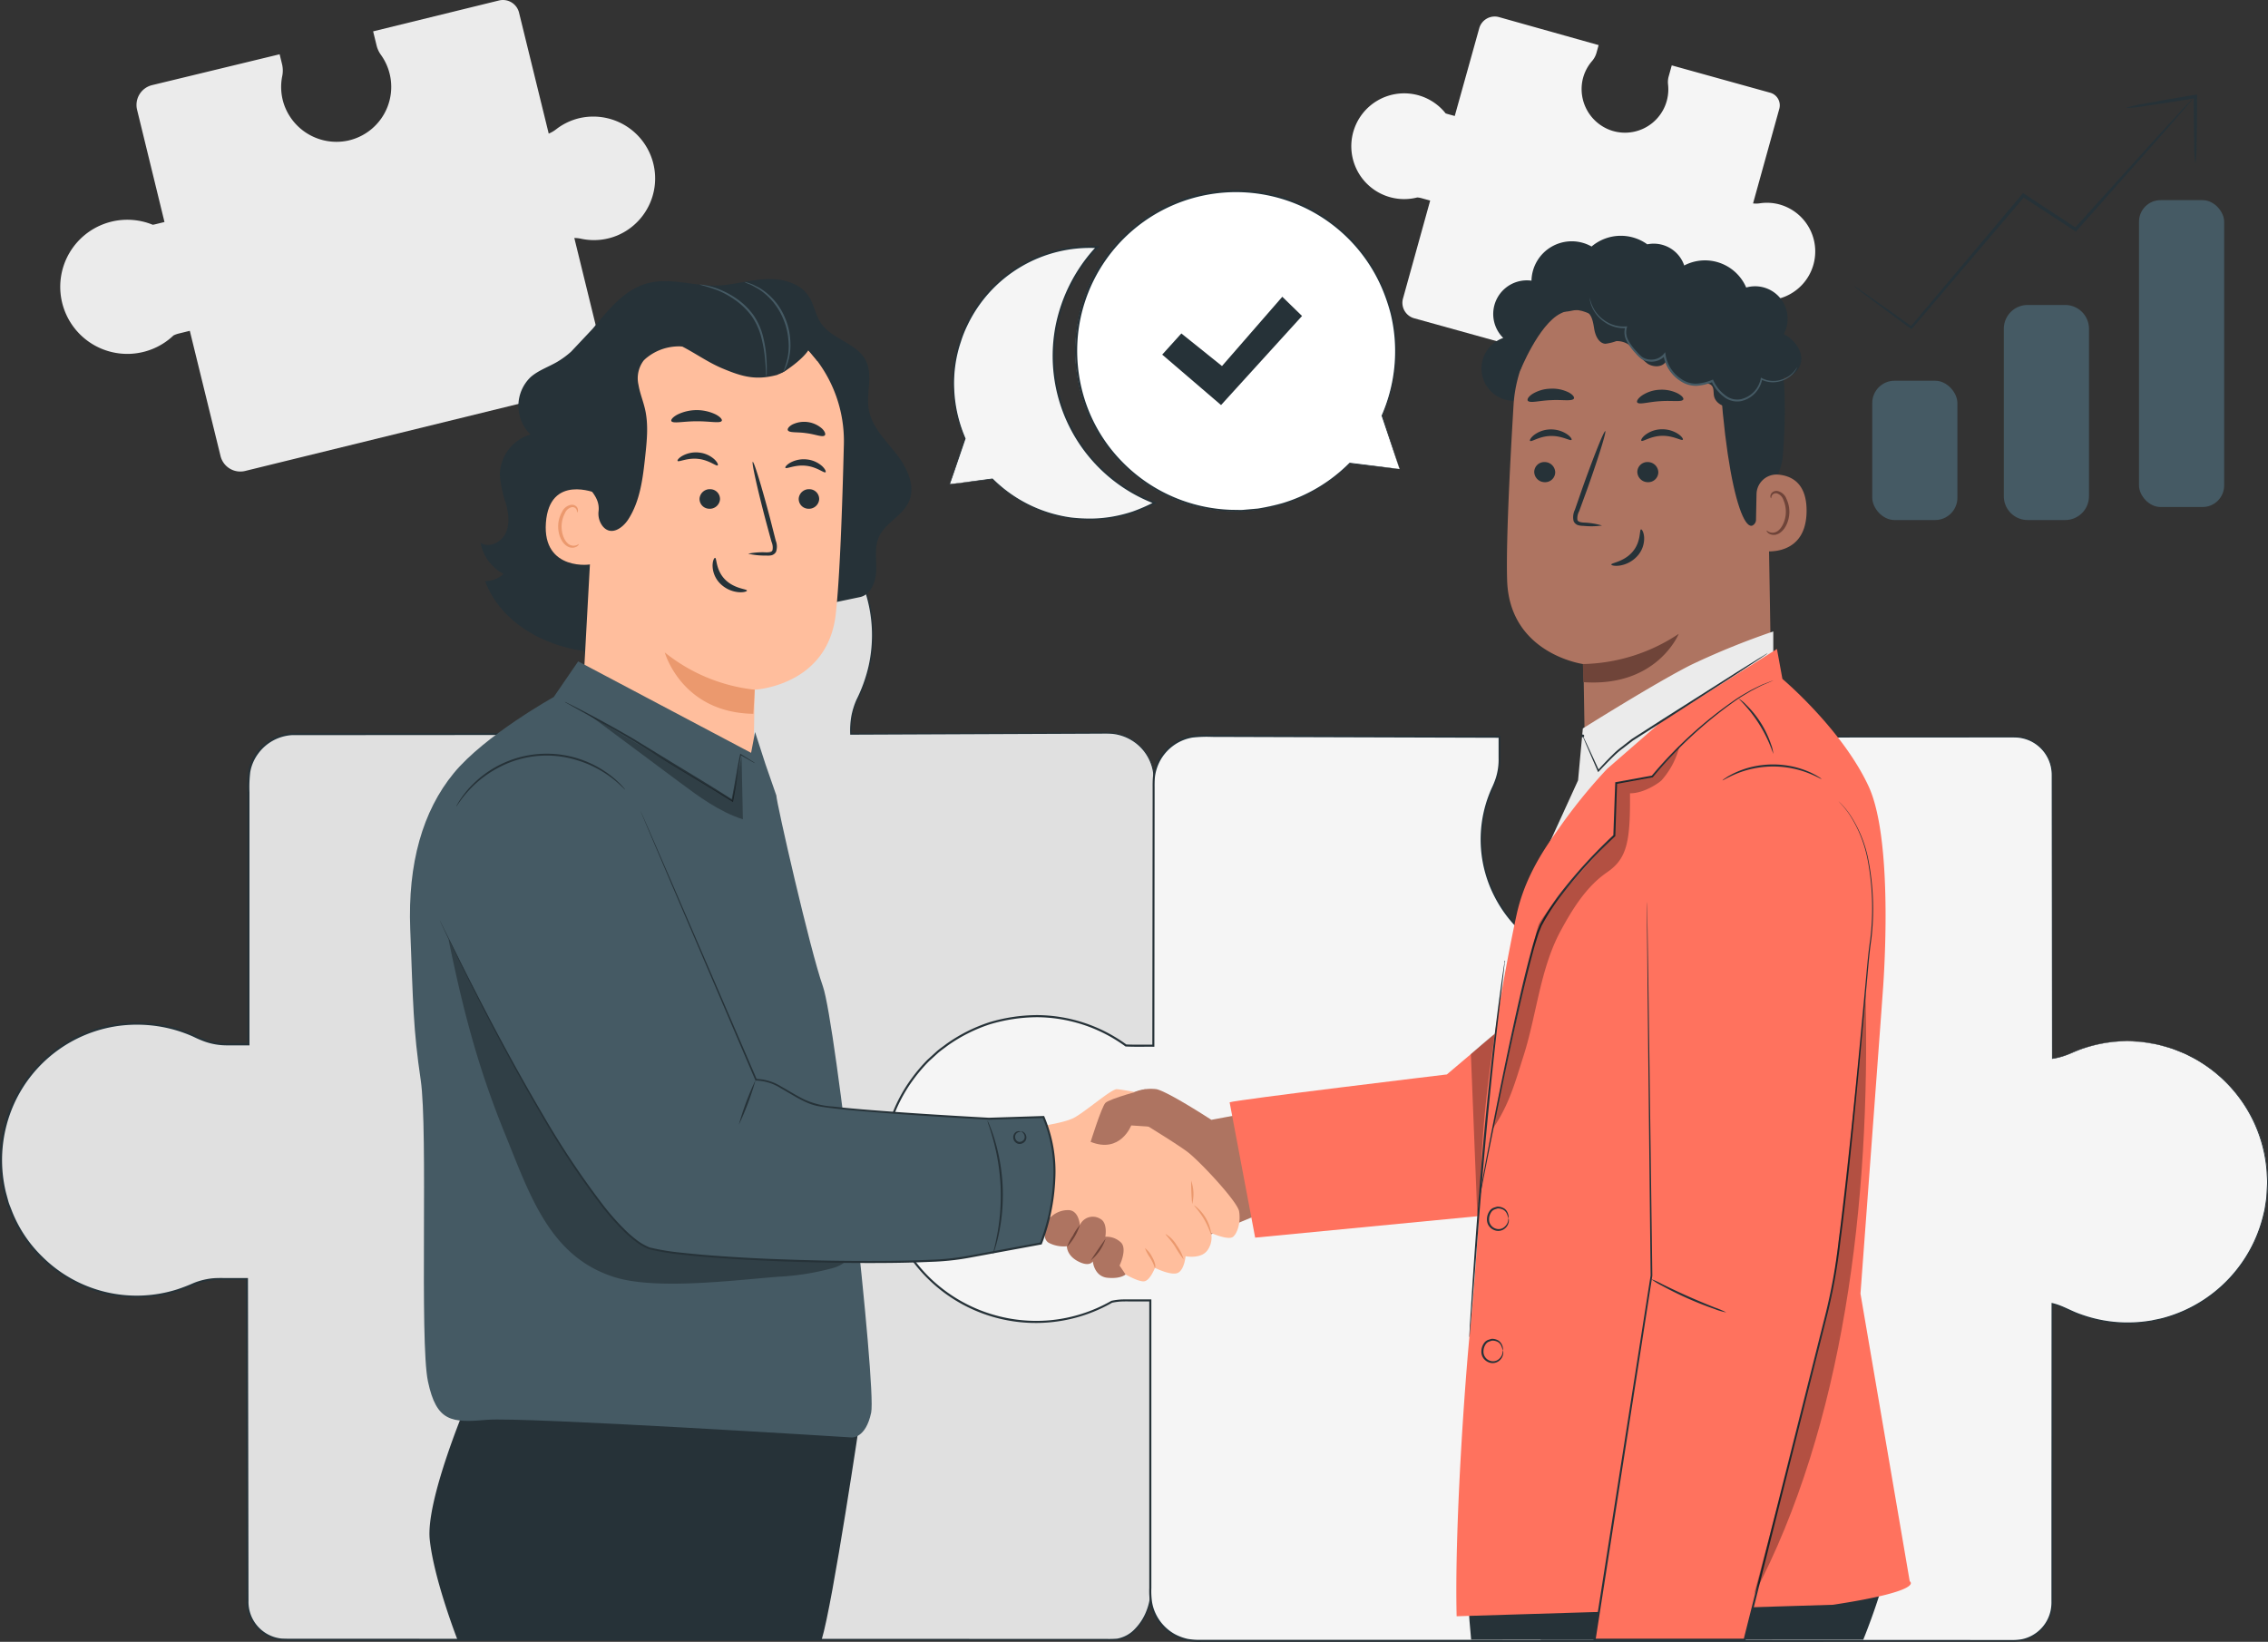 <svg xmlns="http://www.w3.org/2000/svg" width="468.954" height="339.487" viewBox="0 0 468.954 339.487">
  <rect x="0" y="0" width="468.954" height="339.487" fill="#333333" stroke="none"/>
  <g id="Grupo_928449" data-name="Grupo 928449" transform="translate(-61.762 -39.374)">
    <g id="Background_Complete" data-name="Background Complete" transform="translate(74.227 39.374)">
      <path id="Trazado_710658" data-name="Trazado 710658" d="M219.859,63.827a12.55,12.55,0,0,0-4.708,2.274,6.612,6.612,0,0,1-1.543.9L207.473,41.99a3.432,3.432,0,0,0-4.151-2.516L177.3,45.858l.724,2.953A5.47,5.47,0,0,0,178.9,50.7a11.364,11.364,0,0,1-6.982,17.785,11.47,11.47,0,0,1-13.092-7.671,11.283,11.283,0,0,1-.321-5.689,5.656,5.656,0,0,0-.03-2.458l-.508-2.071-26.383,6.384a4.215,4.215,0,0,0-3.089,5.1l5.665,23.2-1.8.441c-.2.049-.412.095-.623.13a13.868,13.868,0,1,0,4.291,22.881,5.32,5.32,0,0,1,1.062-.387l2.306-.566,6.351,25.885a4.214,4.214,0,0,0,5.1,3.089l72-17.665a3.433,3.433,0,0,0,2.516-4.152L218.9,88.583a6.825,6.825,0,0,1,1.407.157,12.584,12.584,0,0,0,7.723-.782,12.794,12.794,0,0,0-8.176-24.13Z" transform="translate(-112.614 -39.374)" fill="#ebebeb"/>
      <path id="Trazado_710661" data-name="Trazado 710661" d="M524.8,82.389a9.893,9.893,0,0,0-4.113-.252,5.184,5.184,0,0,1-1.406.021L524.707,62.6a2.7,2.7,0,0,0-1.883-3.33L502.47,53.618l-.641,2.309a4.319,4.319,0,0,0-.125,1.642A8.959,8.959,0,0,1,490.042,67.1,9.042,9.042,0,0,1,484,56.779a8.89,8.89,0,0,1,1.973-4.036,4.444,4.444,0,0,0,.928-1.7l.45-1.619-20.6-5.788a3.322,3.322,0,0,0-4.09,2.313L457.6,64.083l-1.406-.39c-.16-.044-.32-.093-.478-.15a10.934,10.934,0,1,0-5.877,17.387,4.19,4.19,0,0,1,.879.144l1.8.5-5.619,20.247a3.322,3.322,0,0,0,2.313,4.09l56.32,15.63a2.7,2.7,0,0,0,3.33-1.883l5.722-20.615a5.367,5.367,0,0,1,.907.65,9.92,9.92,0,0,0,5.612,2.442A10.086,10.086,0,0,0,524.8,82.389Z" transform="translate(-169.267 -40.099)" fill="#f5f5f5"/>
    </g>
    <g id="Puzzle" transform="translate(61.762 140.889)">
      <g id="Grupo_927407" data-name="Grupo 927407">
        <g id="Grupo_927404" data-name="Grupo 927404">
          <path id="Trazado_710664" data-name="Trazado 710664" d="M313.082,273.939a24.607,24.607,0,0,1,12.4,2.716,13.809,13.809,0,0,0,5.627,1.378l5.025-.115.059-55.855a9.581,9.581,0,0,0-9.61-9.552l-53.1.2v-1.145a14.758,14.758,0,0,1,1.558-6.454,29.365,29.365,0,0,0,2.523-17.941,29.857,29.857,0,0,0-59.237,5.113,29.277,29.277,0,0,0,2.534,11.934A14.73,14.73,0,0,1,222.2,210.2l.313,2.511H158.52a9.581,9.581,0,0,0-9.61,9.551v54.615h-4.563a13.979,13.979,0,0,1-6.107-1.474,28.783,28.783,0,0,0-17.29-2.387,28.252,28.252,0,0,0,4.838,56.053,27.712,27.712,0,0,0,11.293-2.4,13.936,13.936,0,0,1,5.659-1.256H148.6l.117,66.8a7.8,7.8,0,0,0,7.825,7.778H327.807c4.322,0,7.709-5.426,7.709-9.722V329.553h-6.933a12.518,12.518,0,0,0-4.671.913A25.93,25.93,0,0,1,288.323,305.5C288.844,292.522,300.05,274.843,313.082,273.939Z" transform="translate(-97.543 -162.467)" fill="#e0e0e0"/>
          <g id="Grupo_927403" data-name="Grupo 927403">
            <path id="Trazado_710665" data-name="Trazado 710665" d="M313.043,273.905s-.152.023-.453.059a12.545,12.545,0,0,0-1.342.2,18.3,18.3,0,0,0-5.024,1.786c-4.179,2.132-9.662,7-13.791,15.136a36.058,36.058,0,0,0-4.059,14.5,26.62,26.62,0,0,0,1.181,8.584,25.448,25.448,0,0,0,4.4,8.294,25.742,25.742,0,0,0,18.039,9.61,25.363,25.363,0,0,0,11.332-1.561,13.514,13.514,0,0,1,5.94-1.121l6.215,0h.132v.133q.007,14.4.016,30.585,0,8.08.007,16.577,0,4.247,0,8.595,0,2.174,0,4.373a12.355,12.355,0,0,1-.15,2.224,11.869,11.869,0,0,1-.614,2.16,11.342,11.342,0,0,1-2.387,3.819,7,7,0,0,1-3.965,2.213,22.468,22.468,0,0,1-2.3.06h-2.289l-4.614,0-18.916.006-39.94.012-87.386.017-11.547,0c-1.944-.018-3.856.04-5.84-.04a8.031,8.031,0,0,1-7.226-8.211q-.006-2.949-.012-5.911-.011-5.926-.021-11.909-.045-23.931-.09-48.716l.214.213H144.9c-1.222.02-2.454-.055-3.649.085a14.041,14.041,0,0,0-3.521.9,36.082,36.082,0,0,1-3.482,1.348,28.094,28.094,0,0,1-28.322-6.882,27.294,27.294,0,0,1-6.412-9.7c-.224-.613-.5-1.208-.683-1.836l-.516-1.894a28.43,28.43,0,0,1,14.6-32.164,28.445,28.445,0,0,1,8.922-2.825,29.4,29.4,0,0,1,9.3.219,28.578,28.578,0,0,1,4.486,1.216c.728.264,1.447.551,2.147.879a22,22,0,0,0,2.094.9c2.847,1.124,5.959.713,9,.79l-.212.212q0-17.718,0-34.981,0-8.628,0-17.131a26.438,26.438,0,0,1,.169-4.271,9.454,9.454,0,0,1,1.692-3.932,9.787,9.787,0,0,1,7.269-4.022l64.676-.023-.193.219c-.107-.861-.21-1.687-.313-2.511v-.024a14.085,14.085,0,0,0-.766-4.511c-.24-.728-.558-1.416-.863-2.137s-.56-1.448-.8-2.183a29.531,29.531,0,0,1-1.429-9.078l.124-2.284c.028-.379.024-.761.079-1.137l.185-1.124c.14-.744.206-1.5.408-2.233l.6-2.182a6.875,6.875,0,0,1,.364-1.067l.415-1.048a14.675,14.675,0,0,1,.911-2.052l1.041-1.984,1.232-1.862a29.18,29.18,0,0,1,6.055-6.4l.853-.69.914-.6c.615-.393,1.214-.808,1.838-1.179a31.768,31.768,0,0,1,3.923-1.854,29.666,29.666,0,0,1,8.318-1.994,29.222,29.222,0,0,1,4.238-.066c.7.047,1.407.059,2.1.135l2.077.314a30.229,30.229,0,0,1,14.57,7.284,29.666,29.666,0,0,1,9.063,28.442,31.267,31.267,0,0,1-2.509,6.992,15.25,15.25,0,0,0-1.08,3.44,17.522,17.522,0,0,0-.225,3.572l-.153-.153,40.392-.13,9.188-.029,2.239-.007c.741-.007,1.479-.009,2.226.045a9.768,9.768,0,0,1,4.145,1.4,9.638,9.638,0,0,1,4.53,6.895,37.417,37.417,0,0,1,.1,4.075q0,2.008-.007,3.965c-.043,20.879-.077,37.477-.1,49.152v.063H336.1c-2.024.027-3.907.121-5.669.085a14.208,14.208,0,0,1-4.7-1.231,31.239,31.239,0,0,0-6.942-2.462,21.335,21.335,0,0,0-4.318-.464c-.478,0-.835.009-1.072.021s-.355.009-.355.009a13.707,13.707,0,0,1,1.427-.063,20.846,20.846,0,0,1,4.331.434,31.13,31.13,0,0,1,6.967,2.438,14.136,14.136,0,0,0,4.67,1.207c1.745.031,3.638-.068,5.658-.1l-.061.063c0-11.674,0-28.273,0-49.152q0-1.958,0-3.965a37.372,37.372,0,0,0-.1-4.043,9.4,9.4,0,0,0-4.426-6.717,9.521,9.521,0,0,0-4.04-1.357c-.72-.05-1.458-.049-2.2-.04l-2.238.01-9.189.039-40.391.169H273.3l0-.153a17.8,17.8,0,0,1,.228-3.627,15.529,15.529,0,0,1,1.1-3.512,30.913,30.913,0,0,0,2.483-6.934,29.337,29.337,0,0,0-8.981-28.12,29.89,29.89,0,0,0-14.4-7.191l-2.053-.309c-.689-.074-1.385-.086-2.08-.132a28.889,28.889,0,0,0-4.188.068,29.371,29.371,0,0,0-8.218,1.974,31.587,31.587,0,0,0-3.874,1.833c-.616.367-1.208.779-1.815,1.167l-.9.6-.842.682a28.823,28.823,0,0,0-5.977,6.326l-1.216,1.839-1.026,1.96a14.44,14.44,0,0,0-.9,2.027l-.409,1.035a6.682,6.682,0,0,0-.359,1.053l-.6,2.155c-.2.719-.263,1.47-.4,2.205l-.181,1.11c-.055.371-.05.748-.078,1.123l-.121,2.255a29.173,29.173,0,0,0,1.414,8.96c.238.725.5,1.445.792,2.154s.626,1.416.872,2.16a14.487,14.487,0,0,1,.788,4.634l0-.024c.1.824.206,1.649.314,2.51l.027.219h-.22l-64.648.044a9.37,9.37,0,0,0-6.962,3.855,9.032,9.032,0,0,0-1.619,3.764,26.242,26.242,0,0,0-.162,4.2q0,8.5,0,17.131,0,17.254,0,34.981v.213H144.3a13.688,13.688,0,0,1-4.566-.814,22.4,22.4,0,0,1-2.13-.915c-.689-.323-1.4-.606-2.113-.865a28.18,28.18,0,0,0-4.419-1.2,28.963,28.963,0,0,0-9.168-.214,27.87,27.87,0,0,0-21.452,16.032,28.378,28.378,0,0,0-1.711,18.431l.508,1.865c.18.619.452,1.205.673,1.809a26.865,26.865,0,0,0,6.316,9.551,27.661,27.661,0,0,0,27.888,6.78,35.858,35.858,0,0,0,3.456-1.337,14.482,14.482,0,0,1,3.628-.926c1.252-.144,2.479-.066,3.7-.087h3.866v.213q.042,24.764.082,48.716.01,5.983.02,11.909,0,2.962.01,5.911a7.617,7.617,0,0,0,6.852,7.8c1.9.078,3.874.022,5.8.04l11.547,0,87.386.017,39.94.011,18.916.007,4.614,0h2.289a22.5,22.5,0,0,0,2.251-.054,6.683,6.683,0,0,0,3.776-2.113,11.014,11.014,0,0,0,2.321-3.71,11.543,11.543,0,0,0,.6-2.1,12.013,12.013,0,0,0,.147-2.168q0-2.2,0-4.373,0-4.347,0-8.595,0-8.495.007-16.577.009-16.16.016-30.585l.133.133-6.215,0a13.233,13.233,0,0,0-5.851,1.1,25.607,25.607,0,0,1-11.441,1.561,25.953,25.953,0,0,1-18.18-9.717,25.637,25.637,0,0,1-4.417-8.366,26.781,26.781,0,0,1-1.175-8.648,36.174,36.174,0,0,1,4.107-14.554c4.161-8.148,9.68-13.017,13.884-15.137a18.021,18.021,0,0,1,5.051-1.757,11.453,11.453,0,0,1,1.347-.185C312.89,273.915,313.043,273.905,313.043,273.905Z" transform="translate(-97.504 -162.433)" fill="#263238"/>
          </g>
        </g>
        <g id="Grupo_927406" data-name="Grupo 927406" transform="translate(182.365 50.443)">
          <path id="Trazado_710666" data-name="Trazado 710666" d="M576.147,286.94a28.6,28.6,0,0,0-11.66,2.476,15.025,15.025,0,0,1-3.9,1.148V231.851a7.825,7.825,0,0,0-7.825-7.825H491.667v6.932a12.459,12.459,0,0,0,.919,4.671,25.914,25.914,0,0,1-25.125,35.589,26.152,26.152,0,0,1-24.823-24.1,25.706,25.706,0,0,1,2.38-12.772,12.861,12.861,0,0,0,1.269-5.459v-4.861l-61.893-.2a9.61,9.61,0,0,0-9.61,9.61l-.059,54.45H370.5c-.478,0-.965-.013-1.449-.049a31.621,31.621,0,1,0-2.929,53,12.119,12.119,0,0,1,2.562-.28H374.1v60.773a9.609,9.609,0,0,0,9.61,9.61H552.758a7.825,7.825,0,0,0,7.825-7.825V341.242a15.572,15.572,0,0,1,3.032,1.11,28.684,28.684,0,0,0,17.528,2.464,29.171,29.171,0,0,0-5-57.876Z" transform="translate(-318.614 -223.625)" fill="#f5f5f5"/>
          <g id="Grupo_927405" data-name="Grupo 927405">
            <path id="Trazado_710667" data-name="Trazado 710667" d="M576.1,286.9s.62.021,1.837.081a14.375,14.375,0,0,1,2.26.216l1.45.233a10.358,10.358,0,0,1,1.642.374l1.836.5c.634.213,1.284.494,1.976.757.344.139.7.267,1.057.423l1.057.549a18.951,18.951,0,0,1,2.211,1.242A29.194,29.194,0,0,1,605.063,314.1c.03.705.093,1.419.1,2.141q-.058,1.081-.118,2.188c-.028.368-.021.742-.078,1.11s-.111.74-.167,1.113-.116.747-.173,1.124c-.088.371-.176.743-.265,1.118a29.109,29.109,0,0,1-3.708,8.813,28.946,28.946,0,0,1-16.732,12.542c-.909.279-1.86.425-2.8.645-.953.15-1.916.285-2.895.348a28.7,28.7,0,0,1-11.9-1.629c-1.973-.665-3.763-1.819-5.818-2.284l.166-.13q.007,14.256.016,30.225,0,7.975.007,16.351,0,4.187,0,8.472,0,2.142,0,4.308,0,1.083,0,2.172c.008.36-.021.734-.038,1.1a8.4,8.4,0,0,1-.187,1.1,8.01,8.01,0,0,1-6.137,5.972,11.1,11.1,0,0,1-2.265.168h-2.254l-4.54,0-18.609.006-39.256.011-85.79.017-11.33,0h-5.711a14.441,14.441,0,0,1-2.9-.2,10.8,10.8,0,0,1-2.745-1.012,9.918,9.918,0,0,1-4.031-4.177,9.39,9.39,0,0,1-.918-2.8,16.372,16.372,0,0,1-.146-2.929q0-5.813,0-11.683,0-23.477,0-47.79l.213.213h-3.905c-.667,0-1.36-.012-2.024.012a12.131,12.131,0,0,0-2,.264l.061-.024a31.713,31.713,0,0,1-12.864,4.064A31.777,31.777,0,0,1,320.312,323.7a32.628,32.628,0,0,1-1.741-10.074,34,34,0,0,1,1.534-10.058,31.755,31.755,0,0,1,4.625-9,34.11,34.11,0,0,1,3.281-3.846l1.869-1.7c.63-.556,1.335-1.021,2-1.536a32.945,32.945,0,0,1,8.937-4.5,34.97,34.97,0,0,1,9.841-1.467,31.688,31.688,0,0,1,18.482,6.105l-.11-.04c1.868.094,3.778.028,5.654.049l-.211.211q.021-17.45.041-34.441.011-8.491.021-16.857l0-2.09c-.007-.691,0-1.392.059-2.1a9.836,9.836,0,0,1,8.088-8.62,26.693,26.693,0,0,1,4.134-.144l4.09.014,8.128.027,16.041.054,31.172.1h.192v.192q0,2.187,0,4.359a12.91,12.91,0,0,1-.614,4.328,16.742,16.742,0,0,1-.812,2.019c-.3.647-.559,1.31-.8,1.976a25.4,25.4,0,0,0,1.4,20.311,25.836,25.836,0,0,0,4.832,6.564,26.772,26.772,0,0,0,6.526,4.689,25.377,25.377,0,0,0,15.324,2.49,25.74,25.74,0,0,0,13.6-6.493,25.283,25.283,0,0,0,4.7-5.762,24.542,24.542,0,0,0,2.82-6.74,25.32,25.32,0,0,0-.3-14.094c-.318-1.125-.841-2.171-1.161-3.316a12.549,12.549,0,0,1-.473-3.477q0-3.461,0-6.853v-.153h.153l44.709.021,10.049.006,4.848,0c.8,0,1.589-.021,2.391.057a8.227,8.227,0,0,1,2.294.622,7.965,7.965,0,0,1,4.739,7.321q0,4.426-.007,8.607c-.024,22.286-.043,39.244-.054,50.054l-.06-.052c2.751-.357,4.823-1.7,6.781-2.233a28.392,28.392,0,0,1,4.891-1.1,27.4,27.4,0,0,1,2.937-.234c.647-.014.963,0,.963,0s-.316.008-.962.031a29.248,29.248,0,0,0-2.931.261,28.7,28.7,0,0,0-4.874,1.122c-1.944.539-4.013,1.89-6.789,2.261l-.06.008v-.059c-.011-10.811-.03-27.768-.055-50.054q0-4.179-.006-8.607a7.736,7.736,0,0,0-4.609-7.1,8,8,0,0,0-2.225-.6c-.768-.073-1.566-.049-2.363-.053l-4.848,0-10.049.006-44.709.021.153-.153q0,3.392,0,6.853a12.239,12.239,0,0,0,.465,3.391c.307,1.1.836,2.166,1.162,3.307a25.65,25.65,0,0,1,.319,14.271,24.873,24.873,0,0,1-2.852,6.83,25.615,25.615,0,0,1-4.755,5.841,26.083,26.083,0,0,1-13.776,6.589,25.737,25.737,0,0,1-15.538-2.515,27.125,27.125,0,0,1-6.619-4.75,26.213,26.213,0,0,1-4.9-6.653,25.777,25.777,0,0,1-1.432-20.609c.247-.676.509-1.35.813-2.005a16.341,16.341,0,0,0,.8-1.979,12.541,12.541,0,0,0,.594-4.211l0-4.359.192.192-31.172-.093-16.041-.048-8.128-.025-4.09-.012a26.447,26.447,0,0,0-4.064.139A9.426,9.426,0,0,0,375,232.4c-.053.673-.064,1.362-.055,2.061l0,2.09q-.007,8.365-.017,16.857-.016,16.983-.034,34.441v.214l-.212,0c-1.889-.021-3.756.047-5.685-.049l-.059,0-.051-.037a31.262,31.262,0,0,0-18.235-6.021,34.576,34.576,0,0,0-9.709,1.448,32.5,32.5,0,0,0-8.816,4.441c-.654.507-1.35.967-1.971,1.515l-1.845,1.676a33.675,33.675,0,0,0-3.236,3.794,31.34,31.34,0,0,0-4.562,8.878A33.554,33.554,0,0,0,319,313.623a31.578,31.578,0,0,0,9.1,21.841,31.643,31.643,0,0,0,25.185,9.158,31.311,31.311,0,0,0,12.691-4.007l.029-.017.032-.007a12.673,12.673,0,0,1,2.074-.273c.7-.025,1.368-.007,2.043-.012h4.118v.214q0,24.293,0,47.79,0,5.869,0,11.683a16.009,16.009,0,0,0,.139,2.861,9.012,9.012,0,0,0,.879,2.679,9.508,9.508,0,0,0,3.86,4,10.387,10.387,0,0,0,2.629.969,14.026,14.026,0,0,0,2.813.191H390.3l11.33,0,85.79.017,39.256.012,18.609.006,4.54,0h2.254a10.717,10.717,0,0,0,2.2-.159,7.681,7.681,0,0,0,5.887-5.722,8.43,8.43,0,0,0,.217-2.128q0-1.09,0-2.172,0-2.167,0-4.308,0-4.285,0-8.472,0-8.373.007-16.351.009-15.949.016-30.225v-.167l.166.038c2.107.483,3.9,1.647,5.842,2.3A28.466,28.466,0,0,0,578.206,345c.97-.061,1.926-.195,2.872-.342.931-.218,1.875-.36,2.777-.635a29.071,29.071,0,0,0,20.316-21.17q.132-.558.265-1.11.087-.561.174-1.115t.168-1.105c.057-.366.051-.737.079-1.1q.062-1.1.122-2.175c0-.717-.064-1.426-.092-2.128a29.088,29.088,0,0,0-13.514-22.743,18.941,18.941,0,0,0-2.2-1.246l-1.051-.551c-.353-.157-.71-.286-1.051-.426-.69-.266-1.336-.548-1.967-.764l-1.827-.511a10.522,10.522,0,0,0-1.637-.381l-1.445-.242a14.62,14.62,0,0,0-2.255-.234C576.724,286.943,576.1,286.9,576.1,286.9Z" transform="translate(-318.571 -223.581)" fill="#263238"/>
          </g>
        </g>
      </g>
    </g>
    <g id="Characters" transform="translate(146.522 88.127)">
      <g id="Grupo_927414" data-name="Grupo 927414" transform="translate(125.76 176.34)">
        <path id="Trazado_710668" data-name="Trazado 710668" d="M381.045,313.25a9.08,9.08,0,0,1,5.224-.893c2.45.536,11.346,6.337,11.346,6.337l7.168-1.339,4.225,20.239-27.963,11.621Z" transform="translate(-357.663 -312.236)" fill="#ae7461"/>
        <path id="Trazado_710669" data-name="Trazado 710669" d="M355.4,320.332s6.406-.809,8.726-1.97,7.853-6.068,9.014-5.979,5.355.893,5.355.893l-1.7,5.087s8.389,5.087,10.887,6.961,10.352,10.263,10.709,12.316-.267,4.462-1.249,5.265-4.552-.8-4.552-.8a4.461,4.461,0,0,1-.8,3.659c-1.339,1.785-4.462,1.161-4.462,1.161s-.268,2.945-1.7,3.48-4.64-1.071-4.64-1.071-.97,2.5-2.136,2.766-4.469-1.7-4.469-1.7-14.279-10.263-17.492-11.78a16.453,16.453,0,0,0-4.194-1.607Z" transform="translate(-352.701 -312.261)" fill="#ffbe9d"/>
        <g id="Grupo_927408" data-name="Grupo 927408" transform="translate(26.2 32.978)">
          <path id="Trazado_710670" data-name="Trazado 710670" d="M386.552,356.3c-.064,0-.1-.252-.256-.627a11.252,11.252,0,0,0-.718-1.425,9.07,9.07,0,0,1-1.1-2.034,5.023,5.023,0,0,1,1.477,1.82,5.3,5.3,0,0,1,.638,1.556C386.674,356.027,386.605,356.307,386.552,356.3Z" transform="translate(-384.462 -352.212)" fill="#eb996e"/>
        </g>
        <g id="Grupo_927409" data-name="Grupo 927409" transform="translate(30.472 30.059)">
          <path id="Trazado_710671" data-name="Trazado 710671" d="M393.391,353.948a22.715,22.715,0,0,1-1.8-2.7c-.976-1.487-2.022-2.478-1.947-2.57a6.292,6.292,0,0,1,2.3,2.33A8.668,8.668,0,0,1,393.391,353.948Z" transform="translate(-389.639 -348.674)" fill="#eb996e"/>
        </g>
        <g id="Grupo_927410" data-name="Grupo 927410" transform="translate(36.403 24.126)">
          <path id="Trazado_710672" data-name="Trazado 710672" d="M400.379,347.538c-.126.031-.524-1.513-1.51-3.178-.971-1.676-2.123-2.778-2.034-2.872a8.76,8.76,0,0,1,3.544,6.051Z" transform="translate(-396.83 -341.482)" fill="#eb996e"/>
        </g>
        <g id="Grupo_927411" data-name="Grupo 927411" transform="translate(35.717 19.043)">
          <path id="Trazado_710673" data-name="Trazado 710673" d="M396.052,335.321a8.036,8.036,0,0,1,.214,4.818,48.615,48.615,0,0,1-.214-4.818Z" transform="translate(-395.998 -335.321)" fill="#eb996e"/>
        </g>
        <path id="Trazado_710674" data-name="Trazado 710674" d="M370.875,323.27s2.231-7.139,3.035-8.031,8.266-2.857,8.266-2.857l2.313,5.98-1.656,1.751-3.569-.234S377.033,325.769,370.875,323.27Z" transform="translate(-355.883 -312.261)" fill="#ae7461"/>
        <path id="Trazado_710675" data-name="Trazado 710675" d="M354.18,342.695s-1.02.786,0,2.66,3.787.535,4.68,0c0,0-1.339,3.123.357,4.1a6.662,6.662,0,0,0,3.748.714s-.089,1.874,2.32,3.124,3.034,0,3.034,0,.268,3.123,3.035,3.391,3.74-.683,3.74-.683l-1.242-1.845s1.606-3.274.356-4.7a4.276,4.276,0,0,0-3.3-1.25s.546-2.9-1.046-3.707a2.929,2.929,0,0,0-4.22,1.3s-.178-3.178-2.5-3.107a5.164,5.164,0,0,0-3.57,1.5Z" transform="translate(-352.881 -317.568)" fill="#ae7461"/>
        <g id="Grupo_927412" data-name="Grupo 927412" transform="translate(10.122 28.231)">
          <path id="Trazado_710676" data-name="Trazado 710676" d="M367.611,346.461a11.741,11.741,0,0,1-2.628,4.466,9.692,9.692,0,0,1,1.194-2.3A9.582,9.582,0,0,1,367.611,346.461Z" transform="translate(-364.971 -346.458)" fill="#6f4439"/>
        </g>
        <g id="Grupo_927413" data-name="Grupo 927413" transform="translate(15 31.043)">
          <path id="Trazado_710677" data-name="Trazado 710677" d="M373.969,349.869a9.725,9.725,0,0,1-3.077,4.5,92.683,92.683,0,0,1,3.077-4.5Z" transform="translate(-370.884 -349.867)" fill="#6f4439"/>
        </g>
      </g>
      <g id="Grupo_927582" data-name="Grupo 927582" transform="translate(0 8.943)">
        <g id="Grupo_927416" data-name="Grupo 927416" transform="translate(4.041 232.119)">
          <g id="Grupo_927415" data-name="Grupo 927415" transform="translate(67.523)">
            <path id="Trazado_710678" data-name="Trazado 710678" d="M304.006,390.693H290.469L287,439.92h13.573c2.311-7.5,8.086-46.567,8.086-46.567Z" transform="translate(-287.003 -390.693)" fill="#263238"/>
          </g>
          <path id="Trazado_710679" data-name="Trazado 710679" d="M213.007,390.693s-8.663,20.315-7.8,28.539,5.731,20.688,5.731,20.688h67.046a154.087,154.087,0,0,0,3.315-17.026c1.444-10.158,5.342-32.2,5.342-32.2Z" transform="translate(-205.15 -390.693)" fill="#263238"/>
        </g>
        <g id="Grupo_927571" data-name="Grupo 927571" transform="translate(14.61)">
          <g id="Grupo_927418" data-name="Grupo 927418">
            <g id="Grupo_927417" data-name="Grupo 927417">
              <path id="Trazado_710680" data-name="Trazado 710680" d="M303.851,145.374c-2.264-2.858-5.063-5.609-5.643-9.21-.533-3.309.914-6.933-.569-9.939-1.826-3.7-7.074-4.42-9.351-7.86-1.1-1.665-1.363-3.775-2.45-5.45-1.854-2.854-5.659-3.772-9.057-3.577s-6.712,1.251-10.114,1.322c-4.667.1-9.394-1.653-13.927-.535-5,1.234-8.229,5.449-11.641,9.515l-4.419,4.692a18.372,18.372,0,0,1-2.9,2.124c-1.814,1.052-3.864,1.739-5.447,3.115a8.245,8.245,0,0,0-.037,11.891,8.814,8.814,0,0,0-6.355,8.348,25.321,25.321,0,0,0,1.3,6.054c.523,2,.789,4.22-.128,6.076s-3.405,3.04-5.158,1.936a9.275,9.275,0,0,0,4.752,6.418,5.548,5.548,0,0,1-3.805,1.475c3.346,9.044,13.388,14.2,23.016,14.705s19.023-2.7,28.13-5.871L296.31,175.1c2.3-.412,3.382-3.136,3.46-5.473s-.4-4.8.539-6.939c1.285-2.938,4.839-4.361,6.177-7.275C308.007,152.1,306.114,148.232,303.851,145.374Z" transform="translate(-217.962 -109.313)" fill="#263238"/>
            </g>
          </g>
          <g id="Grupo_927568" data-name="Grupo 927568" transform="translate(13.468 2.093)">
            <g id="Grupo_927567" data-name="Grupo 927567">
              <g id="Grupo_927560" data-name="Grupo 927560" transform="translate(0 1.82)">
                <g id="Grupo_927559" data-name="Grupo 927559">
                  <g id="Grupo_927424" data-name="Grupo 927424" transform="translate(6.007 10.238)">
                    <g id="Grupo_927423" data-name="Grupo 927423">
                      <g id="Grupo_927422" data-name="Grupo 927422">
                        <g id="Grupo_927421" data-name="Grupo 927421">
                          <g id="Grupo_927420" data-name="Grupo 927420">
                            <g id="Grupo_927419" data-name="Grupo 927419">
                              <path id="Trazado_710681" data-name="Trazado 710681" d="M245.5,169.123a106.956,106.956,0,0,1-3.728-18.078c-.554-6.136-.041-12.476,2.4-18.133.37-.857,3.442-6.58,4.366-6.441.661.1-1.328,5.483-1.022,6.077,2.918,5.662,3.447,12.32,2.609,18.634a83.418,83.418,0,0,1-4.625,17.941" transform="translate(-241.571 -126.468)" fill="#263238"/>
                            </g>
                          </g>
                        </g>
                      </g>
                    </g>
                  </g>
                  <g id="Grupo_927425" data-name="Grupo 927425" transform="translate(7.723 1.924)">
                    <path id="Trazado_710682" data-name="Trazado 710682" d="M246.468,143.852c.294-15.449,9.529-28.154,24.963-27.433l1.423.149a27.623,27.623,0,0,1,24.723,28.144c-.329,13.389-.864,28.178-1.7,35.291-1.736,14.725-16.725,15.463-16.725,15.463-.033,0-.4,24.324-.4,24.324l-35.1-24.318Z" transform="translate(-243.651 -116.39)" fill="#ffbe9d"/>
                  </g>
                  <g id="Grupo_927433" data-name="Grupo 927433" transform="translate(24.623 73.302)">
                    <g id="Grupo_927432" data-name="Grupo 927432">
                      <g id="Grupo_927431" data-name="Grupo 927431">
                        <g id="Grupo_927430" data-name="Grupo 927430">
                          <g id="Grupo_927429" data-name="Grupo 927429">
                            <g id="Grupo_927428" data-name="Grupo 927428">
                              <g id="Grupo_927427" data-name="Grupo 927427">
                                <g id="Grupo_927426" data-name="Grupo 927426">
                                  <path id="Trazado_710683" data-name="Trazado 710683" d="M282.736,210.615a35.814,35.814,0,0,1-18.6-7.7s3.456,12.462,18.308,12.685Z" transform="translate(-264.137 -202.915)" fill="#eb996e"/>
                                </g>
                              </g>
                            </g>
                          </g>
                        </g>
                      </g>
                    </g>
                  </g>
                  <g id="Grupo_927447" data-name="Grupo 927447" transform="translate(52.31 39.543)">
                    <g id="Grupo_927446" data-name="Grupo 927446">
                      <g id="Grupo_927445" data-name="Grupo 927445">
                        <g id="Grupo_927444" data-name="Grupo 927444">
                          <g id="Grupo_927443" data-name="Grupo 927443">
                            <g id="Grupo_927442" data-name="Grupo 927442">
                              <g id="Grupo_927441" data-name="Grupo 927441">
                                <g id="Grupo_927440" data-name="Grupo 927440">
                                  <g id="Grupo_927439" data-name="Grupo 927439">
                                    <g id="Grupo_927438" data-name="Grupo 927438">
                                      <g id="Grupo_927437" data-name="Grupo 927437">
                                        <g id="Grupo_927436" data-name="Grupo 927436">
                                          <g id="Grupo_927435" data-name="Grupo 927435">
                                            <g id="Grupo_927434" data-name="Grupo 927434">
                                              <path id="Trazado_710684" data-name="Trazado 710684" d="M301.93,164.123a2.118,2.118,0,0,1-2.255,1.911,2.026,2.026,0,0,1-1.971-2.128,2.117,2.117,0,0,1,2.252-1.911A2.027,2.027,0,0,1,301.93,164.123Z" transform="translate(-297.7 -161.991)" fill="#263238"/>
                                            </g>
                                          </g>
                                        </g>
                                      </g>
                                    </g>
                                  </g>
                                </g>
                              </g>
                            </g>
                          </g>
                        </g>
                      </g>
                    </g>
                  </g>
                  <g id="Grupo_927462" data-name="Grupo 927462" transform="translate(49.542 33.356)">
                    <g id="Grupo_927461" data-name="Grupo 927461">
                      <g id="Grupo_927460" data-name="Grupo 927460">
                        <g id="Grupo_927459" data-name="Grupo 927459">
                          <g id="Grupo_927458" data-name="Grupo 927458">
                            <g id="Grupo_927457" data-name="Grupo 927457">
                              <g id="Grupo_927456" data-name="Grupo 927456">
                                <g id="Grupo_927455" data-name="Grupo 927455">
                                  <g id="Grupo_927454" data-name="Grupo 927454">
                                    <g id="Grupo_927453" data-name="Grupo 927453">
                                      <g id="Grupo_927452" data-name="Grupo 927452">
                                        <g id="Grupo_927451" data-name="Grupo 927451">
                                          <g id="Grupo_927450" data-name="Grupo 927450">
                                            <g id="Grupo_927449" data-name="Grupo 927449">
                                              <g id="Grupo_927448" data-name="Grupo 927448">
                                                <path id="Trazado_710685" data-name="Trazado 710685" d="M302.656,157.17c-.29.247-1.761-1.1-4.027-1.335-2.26-.265-4.046.725-4.263.422-.108-.136.21-.6.99-1.054a5.809,5.809,0,0,1,3.449-.677,5.585,5.585,0,0,1,3.169,1.4C302.613,156.539,302.8,157.061,302.656,157.17Z" transform="translate(-294.345 -154.491)" fill="#263238"/>
                                              </g>
                                            </g>
                                          </g>
                                        </g>
                                      </g>
                                    </g>
                                  </g>
                                </g>
                              </g>
                            </g>
                          </g>
                        </g>
                      </g>
                    </g>
                  </g>
                  <g id="Grupo_927476" data-name="Grupo 927476" transform="translate(31.805 39.543)">
                    <g id="Grupo_927475" data-name="Grupo 927475">
                      <g id="Grupo_927474" data-name="Grupo 927474">
                        <g id="Grupo_927473" data-name="Grupo 927473">
                          <g id="Grupo_927472" data-name="Grupo 927472">
                            <g id="Grupo_927471" data-name="Grupo 927471">
                              <g id="Grupo_927470" data-name="Grupo 927470">
                                <g id="Grupo_927469" data-name="Grupo 927469">
                                  <g id="Grupo_927468" data-name="Grupo 927468">
                                    <g id="Grupo_927467" data-name="Grupo 927467">
                                      <g id="Grupo_927466" data-name="Grupo 927466">
                                        <g id="Grupo_927465" data-name="Grupo 927465">
                                          <g id="Grupo_927464" data-name="Grupo 927464">
                                            <g id="Grupo_927463" data-name="Grupo 927463">
                                              <path id="Trazado_710686" data-name="Trazado 710686" d="M277.073,164.123a2.118,2.118,0,0,1-2.255,1.911,2.025,2.025,0,0,1-1.971-2.128,2.118,2.118,0,0,1,2.253-1.911A2.027,2.027,0,0,1,277.073,164.123Z" transform="translate(-272.843 -161.991)" fill="#263238"/>
                                            </g>
                                          </g>
                                        </g>
                                      </g>
                                    </g>
                                  </g>
                                </g>
                              </g>
                            </g>
                          </g>
                        </g>
                      </g>
                    </g>
                  </g>
                  <g id="Grupo_927491" data-name="Grupo 927491" transform="translate(27.251 31.933)">
                    <g id="Grupo_927490" data-name="Grupo 927490">
                      <g id="Grupo_927489" data-name="Grupo 927489">
                        <g id="Grupo_927488" data-name="Grupo 927488">
                          <g id="Grupo_927487" data-name="Grupo 927487">
                            <g id="Grupo_927486" data-name="Grupo 927486">
                              <g id="Grupo_927485" data-name="Grupo 927485">
                                <g id="Grupo_927484" data-name="Grupo 927484">
                                  <g id="Grupo_927483" data-name="Grupo 927483">
                                    <g id="Grupo_927482" data-name="Grupo 927482">
                                      <g id="Grupo_927481" data-name="Grupo 927481">
                                        <g id="Grupo_927480" data-name="Grupo 927480">
                                          <g id="Grupo_927479" data-name="Grupo 927479">
                                            <g id="Grupo_927478" data-name="Grupo 927478">
                                              <g id="Grupo_927477" data-name="Grupo 927477">
                                                <path id="Trazado_710687" data-name="Trazado 710687" d="M275.634,155.446c-.29.247-1.764-1.1-4.028-1.335-2.26-.265-4.046.725-4.263.422-.106-.135.209-.6.991-1.053a5.808,5.808,0,0,1,3.448-.678,5.587,5.587,0,0,1,3.169,1.4C275.59,154.815,275.774,155.337,275.634,155.446Z" transform="translate(-267.323 -152.767)" fill="#263238"/>
                                              </g>
                                            </g>
                                          </g>
                                        </g>
                                      </g>
                                    </g>
                                  </g>
                                </g>
                              </g>
                            </g>
                          </g>
                        </g>
                      </g>
                    </g>
                  </g>
                  <g id="Grupo_927505" data-name="Grupo 927505" transform="translate(41.855 33.891)">
                    <g id="Grupo_927504" data-name="Grupo 927504">
                      <g id="Grupo_927503" data-name="Grupo 927503">
                        <g id="Grupo_927502" data-name="Grupo 927502">
                          <g id="Grupo_927501" data-name="Grupo 927501">
                            <g id="Grupo_927500" data-name="Grupo 927500">
                              <g id="Grupo_927499" data-name="Grupo 927499">
                                <g id="Grupo_927498" data-name="Grupo 927498">
                                  <g id="Grupo_927497" data-name="Grupo 927497">
                                    <g id="Grupo_927496" data-name="Grupo 927496">
                                      <g id="Grupo_927495" data-name="Grupo 927495">
                                        <g id="Grupo_927494" data-name="Grupo 927494">
                                          <g id="Grupo_927493" data-name="Grupo 927493">
                                            <g id="Grupo_927492" data-name="Grupo 927492">
                                              <path id="Trazado_710688" data-name="Trazado 710688" d="M285.026,174.129a15.042,15.042,0,0,1,3.75-.276c.585,0,1.145-.056,1.284-.44a2.961,2.961,0,0,0-.205-1.756q-.6-2.185-1.246-4.586c-1.715-6.524-2.891-11.863-2.628-11.929s1.868,5.167,3.582,11.69q.614,2.41,1.172,4.6a3.369,3.369,0,0,1,.06,2.3,1.461,1.461,0,0,1-1.04.746,3.934,3.934,0,0,1-1,.033A14.857,14.857,0,0,1,285.026,174.129Z" transform="translate(-285.026 -155.14)" fill="#263238"/>
                                            </g>
                                          </g>
                                        </g>
                                      </g>
                                    </g>
                                  </g>
                                </g>
                              </g>
                            </g>
                          </g>
                        </g>
                      </g>
                    </g>
                  </g>
                  <g id="Grupo_927519" data-name="Grupo 927519" transform="translate(34.5 53.742)">
                    <g id="Grupo_927518" data-name="Grupo 927518">
                      <g id="Grupo_927517" data-name="Grupo 927517">
                        <g id="Grupo_927516" data-name="Grupo 927516">
                          <g id="Grupo_927515" data-name="Grupo 927515">
                            <g id="Grupo_927514" data-name="Grupo 927514">
                              <g id="Grupo_927513" data-name="Grupo 927513">
                                <g id="Grupo_927512" data-name="Grupo 927512">
                                  <g id="Grupo_927511" data-name="Grupo 927511">
                                    <g id="Grupo_927510" data-name="Grupo 927510">
                                      <g id="Grupo_927509" data-name="Grupo 927509">
                                        <g id="Grupo_927508" data-name="Grupo 927508">
                                          <g id="Grupo_927507" data-name="Grupo 927507">
                                            <g id="Grupo_927506" data-name="Grupo 927506">
                                              <path id="Trazado_710689" data-name="Trazado 710689" d="M276.632,179.206c.371.017.116,2.477,2.038,4.446s4.568,1.972,4.55,2.318c.018.158-.634.417-1.744.33a6.16,6.16,0,0,1-3.814-1.8,5.367,5.367,0,0,1-1.55-3.711C276.127,179.754,276.465,179.174,276.632,179.206Z" transform="translate(-276.111 -179.204)" fill="#263238"/>
                                            </g>
                                          </g>
                                        </g>
                                      </g>
                                    </g>
                                  </g>
                                </g>
                              </g>
                            </g>
                          </g>
                        </g>
                      </g>
                    </g>
                  </g>
                  <g id="Grupo_927529" data-name="Grupo 927529" transform="translate(25.959 23.193)">
                    <g id="Grupo_927528" data-name="Grupo 927528">
                      <g id="Grupo_927527" data-name="Grupo 927527">
                        <g id="Grupo_927526" data-name="Grupo 927526">
                          <g id="Grupo_927525" data-name="Grupo 927525">
                            <g id="Grupo_927524" data-name="Grupo 927524">
                              <g id="Grupo_927523" data-name="Grupo 927523">
                                <g id="Grupo_927522" data-name="Grupo 927522">
                                  <g id="Grupo_927521" data-name="Grupo 927521">
                                    <g id="Grupo_927520" data-name="Grupo 927520">
                                      <path id="Trazado_710690" data-name="Trazado 710690" d="M276.2,144.383c-.289.593-2.52.062-5.213.1-2.693-.014-4.918.539-5.213-.051-.13-.28.305-.821,1.235-1.326a9.062,9.062,0,0,1,7.943-.04C275.891,143.565,276.331,144.1,276.2,144.383Z" transform="translate(-265.757 -142.172)" fill="#263238"/>
                                    </g>
                                  </g>
                                </g>
                              </g>
                            </g>
                          </g>
                        </g>
                      </g>
                    </g>
                  </g>
                  <g id="Grupo_927539" data-name="Grupo 927539" transform="translate(50.037 25.609)">
                    <g id="Grupo_927538" data-name="Grupo 927538">
                      <g id="Grupo_927537" data-name="Grupo 927537">
                        <g id="Grupo_927536" data-name="Grupo 927536">
                          <g id="Grupo_927535" data-name="Grupo 927535">
                            <g id="Grupo_927534" data-name="Grupo 927534">
                              <g id="Grupo_927533" data-name="Grupo 927533">
                                <g id="Grupo_927532" data-name="Grupo 927532">
                                  <g id="Grupo_927531" data-name="Grupo 927531">
                                    <g id="Grupo_927530" data-name="Grupo 927530">
                                      <path id="Trazado_710691" data-name="Trazado 710691" d="M302.618,147.9c-.453.473-1.958-.226-3.832-.449-1.866-.289-3.5-.02-3.812-.6-.132-.277.172-.766.918-1.18a5.586,5.586,0,0,1,6.159.842C302.659,147.111,302.821,147.663,302.618,147.9Z" transform="translate(-294.945 -145.101)" fill="#263238"/>
                                    </g>
                                  </g>
                                </g>
                              </g>
                            </g>
                          </g>
                        </g>
                      </g>
                    </g>
                  </g>
                  <g id="Grupo_927545" data-name="Grupo 927545" transform="translate(0 39.569)">
                    <g id="Grupo_927544" data-name="Grupo 927544">
                      <g id="Grupo_927543" data-name="Grupo 927543">
                        <g id="Grupo_927542" data-name="Grupo 927542">
                          <g id="Grupo_927541" data-name="Grupo 927541">
                            <g id="Grupo_927540" data-name="Grupo 927540">
                              <path id="Trazado_710692" data-name="Trazado 710692" d="M244.883,162.886c-.24-.135-9.816-4.064-10.556,6.05s9.566,8.771,9.6,8.483S244.883,162.886,244.883,162.886Z" transform="translate(-234.289 -162.023)" fill="#ffbe9d"/>
                            </g>
                          </g>
                        </g>
                      </g>
                    </g>
                  </g>
                  <g id="Grupo_927552" data-name="Grupo 927552" transform="translate(2.579 42.761)">
                    <g id="Grupo_927551" data-name="Grupo 927551">
                      <g id="Grupo_927550" data-name="Grupo 927550">
                        <g id="Grupo_927549" data-name="Grupo 927549">
                          <g id="Grupo_927548" data-name="Grupo 927548">
                            <g id="Grupo_927547" data-name="Grupo 927547">
                              <g id="Grupo_927546" data-name="Grupo 927546">
                                <path id="Trazado_710693" data-name="Trazado 710693" d="M241.67,174.038c-.042-.035-.186.111-.492.225a1.768,1.768,0,0,1-1.319-.069c-1.04-.47-1.816-2.232-1.732-4.059a5.85,5.85,0,0,1,.678-2.486,2.042,2.042,0,0,1,1.425-1.256.9.9,0,0,1,1,.559c.115.293.036.49.089.511.026.027.229-.153.178-.577a1.128,1.128,0,0,0-.351-.663,1.336,1.336,0,0,0-.955-.328,2.481,2.481,0,0,0-1.956,1.433,6,6,0,0,0-.818,2.775c-.084,2.043.82,4.026,2.25,4.555a1.892,1.892,0,0,0,1.632-.149C241.635,174.281,241.7,174.059,241.67,174.038Z" transform="translate(-237.416 -165.893)" fill="#eb996e"/>
                              </g>
                            </g>
                          </g>
                        </g>
                      </g>
                    </g>
                  </g>
                  <g id="Grupo_927558" data-name="Grupo 927558" transform="translate(6.312)">
                    <g id="Grupo_927557" data-name="Grupo 927557">
                      <g id="Grupo_927556" data-name="Grupo 927556">
                        <g id="Grupo_927555" data-name="Grupo 927555">
                          <g id="Grupo_927554" data-name="Grupo 927554">
                            <g id="Grupo_927553" data-name="Grupo 927553">
                              <path id="Trazado_710694" data-name="Trazado 710694" d="M291.81,127.117c1.7-.8-2.878-6.419-6.786-8.5-5.906-3.151-15.086-5.449-20.8-4.219-6.877,1.48-12.7,4.479-16.489,10.407a39.885,39.885,0,0,0-5.776,20.037,12.112,12.112,0,0,0,1.028,6.274c1.27,2.329,3.891,3.913,3.574,6.991a4.244,4.244,0,0,0,.852,3.157c1.724,2.09,4.109.384,5.27-1.4,2.48-3.821,3.032-8.537,3.519-13.066.347-3.219.69-6.507-.021-9.666-.386-1.719-1.079-3.364-1.369-5.1a6.092,6.092,0,0,1,1.042-5.006,6.335,6.335,0,0,1,.876-.779,10.575,10.575,0,0,1,10.6-1.319c5.569,2.383,15.108,6.02,17.774,4.25,3.836-2.547,4.827-4.305,4.827-4.305Z" transform="translate(-241.94 -114.057)" fill="#263238"/>
                            </g>
                          </g>
                        </g>
                      </g>
                    </g>
                  </g>
                </g>
              </g>
              <g id="Grupo_927566" data-name="Grupo 927566" transform="translate(14.317)">
                <g id="Grupo_927565" data-name="Grupo 927565">
                  <g id="Grupo_927564" data-name="Grupo 927564">
                    <g id="Grupo_927563" data-name="Grupo 927563">
                      <g id="Grupo_927562" data-name="Grupo 927562">
                        <g id="Grupo_927561" data-name="Grupo 927561">
                          <path id="Trazado_710695" data-name="Trazado 710695" d="M266.543,112.669a22.271,22.271,0,0,1,17.036,2.038c2.671,1.61,5.02,4.062,5.669,7.113s-.866,6.656-3.824,7.644l-.207.112c-4.411,1.176-7.18.417-11.39-1.35-3.541-1.487-6.619-3.93-10.168-5.4a20.613,20.613,0,0,0-12.015-1.125A33.642,33.642,0,0,1,266.543,112.669Z" transform="translate(-251.644 -111.851)" fill="#263238"/>
                        </g>
                      </g>
                    </g>
                  </g>
                </g>
              </g>
            </g>
          </g>
          <g id="Grupo_927569" data-name="Grupo 927569" transform="translate(45.244 1.144)">
            <path id="Trazado_710696" data-name="Trazado 710696" d="M272.808,110.71a4.425,4.425,0,0,1,1.03.1,16.69,16.69,0,0,1,2.724.742,17.355,17.355,0,0,1,3.726,1.921A14.442,14.442,0,0,1,284,117.029a13.753,13.753,0,0,1,2.043,4.719,24.711,24.711,0,0,1,.623,4.14c.083,1.187.087,2.149.074,2.813a4.487,4.487,0,0,1-.073,1.03,5.126,5.126,0,0,1-.094-1.027c-.039-.661-.088-1.617-.21-2.79a27.353,27.353,0,0,0-.7-4.069,13.865,13.865,0,0,0-2.01-4.568,14.574,14.574,0,0,0-3.588-3.477,18.406,18.406,0,0,0-3.612-1.964A36.645,36.645,0,0,0,272.808,110.71Z" transform="translate(-272.808 -110.7)" fill="#455a64"/>
          </g>
          <g id="Grupo_927570" data-name="Grupo 927570" transform="translate(54.557 0.587)">
            <path id="Trazado_710697" data-name="Trazado 710697" d="M284.1,110.03a3.651,3.651,0,0,1,.874.243,7.22,7.22,0,0,1,1,.374l1.265.641a13.041,13.041,0,0,1,5.247,6.17,13.256,13.256,0,0,1,1.074,4.384,14.832,14.832,0,0,1,.039,1.975,14.542,14.542,0,0,1-.232,1.7,8.746,8.746,0,0,1-.375,1.367,6.27,6.27,0,0,1-.407.988,3.626,3.626,0,0,1-.469.779,18.4,18.4,0,0,0,.952-3.189,12.432,12.432,0,0,0,.1-3.588,13.484,13.484,0,0,0-1.076-4.253,13.405,13.405,0,0,0-5.011-6.078l-1.209-.682a8.915,8.915,0,0,0-.955-.435A3.714,3.714,0,0,1,284.1,110.03Z" transform="translate(-284.098 -110.025)" fill="#455a64"/>
          </g>
        </g>
        <g id="Grupo_927581" data-name="Grupo 927581" transform="translate(0 79.061)">
          <path id="Trazado_710698" data-name="Trazado 710698" d="M276.017,232.887c0,1.388,6.957,31.946,9.62,39.452s11.1,82.779,9.986,88.14-3.994,5.147-3.994,5.147-68.125-4.289-75.448-3.646-10.43.429-12.2-7.934.053-51.831-1.5-62.34-1.566-15.6-2.167-31.214c-.521-13.53,2.558-24.384,8.993-32.217s20.68-15.753,20.68-15.753l5.054-7.369,35.757,18.912.817-4.3,2.17,6.7Z" transform="translate(-200.251 -205.153)" fill="#455a64"/>
          <g id="Grupo_927572" data-name="Grupo 927572" transform="translate(8.013 55.643)" opacity="0.3">
            <path id="Trazado_710699" data-name="Trazado 710699" d="M293.087,337.834c-.6-1.518-2.527-1.9-4.148-2.08-15.15-1.68-30.92-5.463-41.985-15.947-4.329-4.1-7.743-9.057-11.033-14.031-7.191-10.873-13.951-22.024-20.709-33.171l-5.247,1.985c3.219,15.74,6.386,27.135,11.627,40.036s9.311,25.419,22.6,29.644c8.588,2.731,24.9.638,33.881-.066A52.559,52.559,0,0,0,289.2,342.46a7.259,7.259,0,0,0,3.012-1.531A2.97,2.97,0,0,0,293.087,337.834Z" transform="translate(-209.965 -272.605)"/>
          </g>
          <g id="Grupo_927577" data-name="Grupo 927577" transform="translate(5.367 19.056)">
            <path id="Trazado_710700" data-name="Trazado 710700" d="M207.556,262.921c.393.7,30.711,65.452,44.247,68.115s55.605,3.285,63.816,1.732,16.244-3,16.244-3,5.944-14.121.518-26.152l-11.3.357s-31.42-1.7-35.858-2.909-8.273-5.376-12.268-5.154l-23.9-55.624s-15.533-14.424-26.629-9.986S204.3,257.138,207.556,262.921Z" transform="translate(-206.758 -228.463)" fill="#455a64"/>
            <g id="Grupo_927573" data-name="Grupo 927573" transform="translate(114.038 75.899)">
              <path id="Trazado_710701" data-name="Trazado 710701" d="M346.151,347.911a5.62,5.62,0,0,1,.224-1.088c.18-.69.4-1.7.638-2.946s.45-2.75.6-4.422a47.429,47.429,0,0,0,.118-5.459,44.637,44.637,0,0,0-1.538-9.788c-.338-1.225-.644-2.211-.88-2.882A5.437,5.437,0,0,1,345,320.26a5.555,5.555,0,0,1,.469,1.008,29.286,29.286,0,0,1,1.015,2.857,39.864,39.864,0,0,1,1.675,9.855,43.091,43.091,0,0,1-.153,5.511,38.584,38.584,0,0,1-.7,4.446,29.321,29.321,0,0,1-.775,2.931A5.477,5.477,0,0,1,346.151,347.911Z" transform="translate(-344.997 -320.26)" fill="#263238"/>
            </g>
            <g id="Grupo_927574" data-name="Grupo 927574" transform="translate(0.798 11.823)">
              <path id="Trazado_710702" data-name="Trazado 710702" d="M249.222,242.586s.161.331.452.986l1.275,2.906,4.836,11.137,17.5,40.529-.165-.1a10.344,10.344,0,0,1,5.3,1.623c1.649.909,3.245,1.966,5,2.767a16.81,16.81,0,0,0,5.686,1.322c1.99.236,4.022.41,6.082.59,8.245.681,16.982,1.218,26.079,1.725h-.017l11.3-.361.142,0,.056.129A29.1,29.1,0,0,1,335,318.8a42.444,42.444,0,0,1-2.773,13.352l-.04.106-.12.022-7.184,1.326-7.865,1.452a52.49,52.49,0,0,1-7.873.811c-5.228.238-10.38.258-15.441.233s-10.031-.146-14.9-.326-9.627-.424-14.266-.778c-2.32-.166-4.607-.389-6.862-.636a47.74,47.74,0,0,1-6.645-1.1,11.544,11.544,0,0,1-2.876-1.66,24.4,24.4,0,0,1-2.444-2.144,52.758,52.758,0,0,1-4.2-4.731,173.717,173.717,0,0,1-12.736-19.159c-7.107-12.143-12.236-22.313-15.758-29.342-1.75-3.521-3.077-6.271-3.967-8.141s-1.335-2.861-1.335-2.861.134.237.37.712l1.043,2.111,4.039,8.1c3.566,7,8.735,17.15,15.869,29.263A174.633,174.633,0,0,0,241.8,324.5a52.209,52.209,0,0,0,4.174,4.691,23.923,23.923,0,0,0,2.411,2.109,11.206,11.206,0,0,0,2.782,1.6,48.287,48.287,0,0,0,6.559,1.074c2.249.242,4.531.463,6.849.625q6.947.522,14.25.763c4.861.176,9.828.29,14.885.314s10.2,0,15.417-.238a52.048,52.048,0,0,0,7.814-.806l7.866-1.453,7.187-1.326-.16.128a42.093,42.093,0,0,0,2.745-13.2,28.7,28.7,0,0,0-2.22-12.78l.2.124-11.3.352h-.018c-9.1-.515-17.838-1.062-26.089-1.755-2.063-.182-4.1-.36-6.094-.6-1-.114-1.989-.243-2.972-.429a11.126,11.126,0,0,1-2.821-.935c-1.786-.82-3.385-1.885-5.017-2.788a10.03,10.03,0,0,0-5.11-1.591l-.12.006-.046-.108-17.36-40.587c-2.054-4.83-3.657-8.6-4.752-11.173l-1.23-2.926C249.351,242.931,249.222,242.586,249.222,242.586Z" transform="translate(-207.725 -242.586)" fill="#263238"/>
            </g>
            <g id="Grupo_927575" data-name="Grupo 927575" transform="translate(4.21)">
              <path id="Trazado_710703" data-name="Trazado 710703" d="M246.779,235.71c-.029.026-.422-.389-1.177-1.089a22.715,22.715,0,0,0-9.354-5.163,21.046,21.046,0,0,0-15.3,1.53A22.709,22.709,0,0,0,212.8,237.9c-.6.834-.9,1.32-.938,1.3a1.517,1.517,0,0,1,.183-.374c.14-.233.318-.6.617-1.022a20.012,20.012,0,0,1,2.81-3.374,21.6,21.6,0,0,1,26.823-2.682,19.964,19.964,0,0,1,3.423,2.751c.376.356.623.679.807.879A1.545,1.545,0,0,1,246.779,235.71Z" transform="translate(-211.861 -228.253)" fill="#263238"/>
            </g>
            <g id="Grupo_927576" data-name="Grupo 927576" transform="translate(62.632 67.496)">
              <path id="Trazado_710704" data-name="Trazado 710704" d="M286.155,310.074a56.785,56.785,0,0,1-3.461,9.245,56.955,56.955,0,0,1,3.461-9.245Z" transform="translate(-282.682 -310.073)" fill="#263238"/>
            </g>
          </g>
          <g id="Grupo_927578" data-name="Grupo 927578" transform="translate(124.747 97.134)">
            <path id="Trazado_710705" data-name="Trazado 710705" d="M353.119,322.986c0-.024.115-.057.311.012a1.181,1.181,0,0,1,.608.595,1.3,1.3,0,0,1-.031,1.285,1.484,1.484,0,0,1-1.435.663,1.391,1.391,0,0,1-1.081-1.153,1.33,1.33,0,0,1,.413-1.218,1.086,1.086,0,0,1,.812-.265c.2.019.3.071.292.1.014.082-.481-.031-.893.387a1.054,1.054,0,0,0-.234.924,1.026,1.026,0,0,0,.764.8,1.132,1.132,0,0,0,1.034-.459,1.017,1.017,0,0,0,.081-.945C353.548,323.124,353.1,323.041,353.119,322.986Z" transform="translate(-351.472 -322.901)" fill="#263238"/>
          </g>
          <g id="Grupo_927579" data-name="Grupo 927579" transform="translate(31.976 8.35)">
            <path id="Trazado_710706" data-name="Trazado 710706" d="M278.432,227.99a5.684,5.684,0,0,1-.815-.422l-2.256-1.289.158-.07c-.445,2.255-.877,5.573-1.634,9.549l-.049.263-.23-.144c-3.32-2.092-7.3-4.483-11.552-7.051-3.169-1.9-6.13-3.811-8.858-5.465s-5.247-3.062-7.356-4.244l-5.007-2.785-1.359-.764a2.592,2.592,0,0,1-.46-.29,2.558,2.558,0,0,1,.5.214l1.4.693c1.207.613,2.944,1.517,5.074,2.666s4.653,2.545,7.413,4.171l8.878,5.437c4.247,2.567,8.223,4.98,11.527,7.107l-.28.118c.79-3.945,1.278-7.267,1.788-9.516l.034-.148.125.078,2.2,1.375A5.72,5.72,0,0,1,278.432,227.99Z" transform="translate(-239.014 -215.275)" fill="#263238"/>
          </g>
          <g id="Grupo_927580" data-name="Grupo 927580" transform="translate(37.002 11.023)" opacity="0.3">
            <path id="Trazado_710707" data-name="Trazado 710707" d="M245.106,218.515l18.66,13.9c4.1,3.059,8.309,6.17,13.184,7.734q-.135-6.483-.27-12.967l-1.91,9.1Z" transform="translate(-245.106 -218.515)"/>
          </g>
        </g>
      </g>
      <g id="Grupo_927691" data-name="Grupo 927691" transform="translate(169.49)">
        <g id="Grupo_927675" data-name="Grupo 927675" transform="translate(52.102)">
          <g id="Grupo_927660" data-name="Grupo 927660">
            <g id="Grupo_927659" data-name="Grupo 927659">
              <g id="Grupo_927584" data-name="Grupo 927584">
                <g id="Grupo_927583" data-name="Grupo 927583">
                  <path id="Trazado_710708" data-name="Trazado 710708" d="M476.426,132.548a6.688,6.688,0,0,1-3.082-12.947,6.958,6.958,0,0,1,5.839-11.846,8.326,8.326,0,0,1,12.422-7.063,9.363,9.363,0,0,1,11.521-.454,6.659,6.659,0,0,1,6.095,11.182" transform="translate(-468.87 -98.473)" fill="#263238"/>
                </g>
              </g>
              <g id="Grupo_927658" data-name="Grupo 927658" transform="translate(5.234 3.019)">
                <g id="Grupo_927652" data-name="Grupo 927652" transform="translate(0 3.503)">
                  <g id="Grupo_927587" data-name="Grupo 927587" transform="translate(0 1.814)">
                    <g id="Grupo_927586" data-name="Grupo 927586">
                      <g id="Grupo_927585" data-name="Grupo 927585">
                        <path id="Trazado_710709" data-name="Trazado 710709" d="M476.584,135.274a28.374,28.374,0,0,1,27.749-26.665l1.469-.031c15.86.6,24.208,14.41,23.167,30.247l.943,56.5h0l-38.539,13.834-.337-20.349s-15.277-2.058-15.775-17.28C475.02,164.182,475.757,149,476.584,135.274Z" transform="translate(-475.215 -108.578)" fill="#ae7461"/>
                      </g>
                    </g>
                  </g>
                  <g id="Grupo_927592" data-name="Grupo 927592" transform="translate(15.695 75.785)">
                    <g id="Grupo_927591" data-name="Grupo 927591">
                      <g id="Grupo_927590" data-name="Grupo 927590">
                        <g id="Grupo_927589" data-name="Grupo 927589">
                          <g id="Grupo_927588" data-name="Grupo 927588">
                            <path id="Trazado_710710" data-name="Trazado 710710" d="M494.241,204.494a36.94,36.94,0,0,0,19.831-6.246s-4.469,11.053-19.69,9.992Z" transform="translate(-494.241 -198.248)" fill="#6f4439"/>
                          </g>
                        </g>
                      </g>
                    </g>
                  </g>
                  <g id="Grupo_927600" data-name="Grupo 927600" transform="translate(5.645 40.267)">
                    <g id="Grupo_927599" data-name="Grupo 927599">
                      <g id="Grupo_927598" data-name="Grupo 927598">
                        <g id="Grupo_927597" data-name="Grupo 927597">
                          <g id="Grupo_927596" data-name="Grupo 927596">
                            <g id="Grupo_927595" data-name="Grupo 927595">
                              <g id="Grupo_927594" data-name="Grupo 927594">
                                <g id="Grupo_927593" data-name="Grupo 927593">
                                  <path id="Trazado_710711" data-name="Trazado 710711" d="M482.058,157.2a2.174,2.174,0,0,0,2.141,2.151,2.08,2.08,0,0,0,2.2-2.005,2.176,2.176,0,0,0-2.139-2.153A2.082,2.082,0,0,0,482.058,157.2Z" transform="translate(-482.058 -155.192)" fill="#263238"/>
                                </g>
                              </g>
                            </g>
                          </g>
                        </g>
                      </g>
                    </g>
                  </g>
                  <g id="Grupo_927609" data-name="Grupo 927609" transform="translate(4.756 33.518)">
                    <g id="Grupo_927608" data-name="Grupo 927608">
                      <g id="Grupo_927607" data-name="Grupo 927607">
                        <g id="Grupo_927606" data-name="Grupo 927606">
                          <g id="Grupo_927605" data-name="Grupo 927605">
                            <g id="Grupo_927604" data-name="Grupo 927604">
                              <g id="Grupo_927603" data-name="Grupo 927603">
                                <g id="Grupo_927602" data-name="Grupo 927602">
                                  <g id="Grupo_927601" data-name="Grupo 927601">
                                    <path id="Trazado_710712" data-name="Trazado 710712" d="M481.017,149.384c.276.279,1.9-.974,4.238-1.015,2.337-.075,4.079,1.094,4.327.8.122-.13-.163-.636-.921-1.165a5.972,5.972,0,0,0-3.471-.993,5.735,5.735,0,0,0-3.366,1.163C481.115,148.743,480.882,149.261,481.017,149.384Z" transform="translate(-480.981 -147.011)" fill="#263238"/>
                                  </g>
                                </g>
                              </g>
                            </g>
                          </g>
                        </g>
                      </g>
                    </g>
                  </g>
                  <g id="Grupo_927617" data-name="Grupo 927617" transform="translate(26.964 40.267)">
                    <g id="Grupo_927616" data-name="Grupo 927616">
                      <g id="Grupo_927615" data-name="Grupo 927615">
                        <g id="Grupo_927614" data-name="Grupo 927614">
                          <g id="Grupo_927613" data-name="Grupo 927613">
                            <g id="Grupo_927612" data-name="Grupo 927612">
                              <g id="Grupo_927611" data-name="Grupo 927611">
                                <g id="Grupo_927610" data-name="Grupo 927610">
                                  <path id="Trazado_710713" data-name="Trazado 710713" d="M507.9,157.2a2.174,2.174,0,0,0,2.142,2.151,2.079,2.079,0,0,0,2.2-2.006,2.176,2.176,0,0,0-2.139-2.152A2.081,2.081,0,0,0,507.9,157.2Z" transform="translate(-507.901 -155.192)" fill="#263238"/>
                                </g>
                              </g>
                            </g>
                          </g>
                        </g>
                      </g>
                    </g>
                  </g>
                  <g id="Grupo_927626" data-name="Grupo 927626" transform="translate(27.765 33.487)">
                    <g id="Grupo_927625" data-name="Grupo 927625">
                      <g id="Grupo_927624" data-name="Grupo 927624">
                        <g id="Grupo_927623" data-name="Grupo 927623">
                          <g id="Grupo_927622" data-name="Grupo 927622">
                            <g id="Grupo_927621" data-name="Grupo 927621">
                              <g id="Grupo_927620" data-name="Grupo 927620">
                                <g id="Grupo_927619" data-name="Grupo 927619">
                                  <g id="Grupo_927618" data-name="Grupo 927618">
                                    <path id="Trazado_710714" data-name="Trazado 710714" d="M508.909,149.346c.275.279,1.9-.974,4.238-1.016,2.336-.074,4.078,1.094,4.326.8.122-.129-.16-.635-.922-1.164a5.968,5.968,0,0,0-3.47-.993,5.734,5.734,0,0,0-3.366,1.162C509.009,148.7,508.774,149.222,508.909,149.346Z" transform="translate(-508.873 -146.973)" fill="#263238"/>
                                  </g>
                                </g>
                              </g>
                            </g>
                          </g>
                        </g>
                      </g>
                    </g>
                  </g>
                  <g id="Grupo_927634" data-name="Grupo 927634" transform="translate(13.666 33.868)">
                    <g id="Grupo_927633" data-name="Grupo 927633">
                      <g id="Grupo_927632" data-name="Grupo 927632">
                        <g id="Grupo_927631" data-name="Grupo 927631">
                          <g id="Grupo_927630" data-name="Grupo 927630">
                            <g id="Grupo_927629" data-name="Grupo 927629">
                              <g id="Grupo_927628" data-name="Grupo 927628">
                                <g id="Grupo_927627" data-name="Grupo 927627">
                                  <path id="Trazado_710715" data-name="Trazado 710715" d="M497.778,166.953a15.432,15.432,0,0,0-3.814-.609c-.6-.05-1.167-.157-1.276-.563a3.046,3.046,0,0,1,.363-1.779l1.674-4.586c2.322-6.527,3.989-11.89,3.726-11.98s-2.359,5.125-4.681,11.653q-.837,2.414-1.6,4.611a3.46,3.46,0,0,0-.262,2.351,1.5,1.5,0,0,0,1,.854,4.056,4.056,0,0,0,1.017.12A15.327,15.327,0,0,0,497.778,166.953Z" transform="translate(-491.782 -147.435)" fill="#263238"/>
                                </g>
                              </g>
                            </g>
                          </g>
                        </g>
                      </g>
                    </g>
                  </g>
                  <g id="Grupo_927638" data-name="Grupo 927638" transform="translate(26.899 25.303)">
                    <g id="Grupo_927637" data-name="Grupo 927637">
                      <g id="Grupo_927636" data-name="Grupo 927636">
                        <g id="Grupo_927635" data-name="Grupo 927635">
                          <path id="Trazado_710716" data-name="Trazado 710716" d="M507.853,139.659c.321.587,2.312-.1,4.78-.228,2.464-.186,4.554.238,4.767-.384.092-.3-.358-.82-1.257-1.277a7.4,7.4,0,0,0-3.72-.7,7.143,7.143,0,0,0-3.553,1.169C508.062,138.8,507.71,139.378,507.853,139.659Z" transform="translate(-507.822 -137.052)" fill="#263238"/>
                        </g>
                      </g>
                    </g>
                  </g>
                  <g id="Grupo_927642" data-name="Grupo 927642" transform="translate(4.264 25.09)">
                    <g id="Grupo_927641" data-name="Grupo 927641">
                      <g id="Grupo_927640" data-name="Grupo 927640">
                        <g id="Grupo_927639" data-name="Grupo 927639">
                          <path id="Trazado_710717" data-name="Trazado 710717" d="M480.46,139.319c.5.521,2.424-.07,4.746-.144,2.319-.14,4.3.27,4.737-.294.193-.274-.127-.8-1-1.286a7.55,7.55,0,0,0-3.876-.792,7.445,7.445,0,0,0-3.765,1.145C480.5,138.512,480.237,139.064,480.46,139.319Z" transform="translate(-480.383 -136.794)" fill="#263238"/>
                        </g>
                      </g>
                    </g>
                  </g>
                  <g id="Grupo_927645" data-name="Grupo 927645" transform="translate(2.649)">
                    <g id="Grupo_927644" data-name="Grupo 927644">
                      <g id="Grupo_927643" data-name="Grupo 927643">
                        <path id="Trazado_710718" data-name="Trazado 710718" d="M478.467,127.876s3.822-9.617,8.375-11.936c5.511-2.807,8.032,3.254,13.306,1.663s10.536-4.284,16.04-.294c6.025,4.367,3.31,7.573,3.814,14.322,2.044,27.36,7.2,35,8.364,22.073.127-1.416,4.027-2.621,4.486-8.6.6-7.759.7-17.168-1.138-22.628-1.551-4.6-4.257-7.749-9.064-11.18-7.589-5.417-17.86-5.328-24.82-4.484S477.589,115.949,478.467,127.876Z" transform="translate(-478.426 -106.379)" fill="#263238"/>
                      </g>
                    </g>
                  </g>
                  <g id="Grupo_927648" data-name="Grupo 927648" transform="translate(51.393 42.845)">
                    <g id="Grupo_927647" data-name="Grupo 927647">
                      <g id="Grupo_927646" data-name="Grupo 927646">
                        <path id="Trazado_710719" data-name="Trazado 710719" d="M537.731,162.4a4.133,4.133,0,0,1,4.381-4.074c2.845.212,6.038,1.76,5.97,7.632-.12,10.416-10.553,8.146-10.567,7.848C537.505,173.606,537.642,166.76,537.731,162.4Z" transform="translate(-537.514 -158.317)" fill="#ae7461"/>
                      </g>
                    </g>
                  </g>
                  <g id="Grupo_927651" data-name="Grupo 927651" transform="translate(53.695 46.225)">
                    <g id="Grupo_927650" data-name="Grupo 927650">
                      <g id="Grupo_927649" data-name="Grupo 927649">
                        <path id="Trazado_710720" data-name="Trazado 710720" d="M540.315,170.633c.046-.033.18.13.485.273a1.814,1.814,0,0,0,1.356.044c1.1-.391,2.052-2.127,2.124-4a5.991,5.991,0,0,0-.479-2.6,2.1,2.1,0,0,0-1.348-1.409.925.925,0,0,0-1.077.485c-.143.29-.079.5-.135.516-.03.026-.221-.177-.133-.606a1.158,1.158,0,0,1,.417-.648,1.37,1.37,0,0,1,1.006-.254,2.551,2.551,0,0,1,1.877,1.637,6.156,6.156,0,0,1,.6,2.91c-.091,2.1-1.188,4.05-2.7,4.468a1.944,1.944,0,0,1-1.656-.295C540.331,170.884,540.279,170.651,540.315,170.633Z" transform="translate(-540.305 -162.415)" fill="#6f4439"/>
                      </g>
                    </g>
                  </g>
                </g>
                <g id="Grupo_927654" data-name="Grupo 927654" transform="translate(9.442)">
                  <g id="Grupo_927653" data-name="Grupo 927653">
                    <path id="Trazado_710721" data-name="Trazado 710721" d="M528.214,132.4a9.881,9.881,0,0,1-4.368,2.126c-1.625.195-3.507-.7-3.815-2.311-.138-.722.022-1.567-.466-2.117-.582-.657-1.627-.426-2.5-.315a6.648,6.648,0,0,1-6.994-4.624c-.748,1.171-2.551,1.158-3.734.429a14.951,14.951,0,0,1-2.9-2.975,4.282,4.282,0,0,0-3.609-1.715,10.278,10.278,0,0,1-2.254.545c-1.37-.094-2.07-1.681-2.3-3.033s-.427-2.933-1.6-3.646c-1.087-.662-2.47-.238-3.725-.027s-2.886-.051-3.233-1.275a2.474,2.474,0,0,1,.428-1.9,6.743,6.743,0,0,1,7.906-2.715,9.139,9.139,0,0,1,16.753-2.113,9.276,9.276,0,0,1,14.893,3.079,6.722,6.722,0,0,1,7.777,9.623c1.893,1.031,3.533,2.858,3.616,5.011s-1.972,4.343-4.064,3.819a3.723,3.723,0,0,1-6.363,3.844" transform="translate(-486.66 -102.133)" fill="#263238"/>
                  </g>
                </g>
                <g id="Grupo_927657" data-name="Grupo 927657" transform="translate(17.119 9.796)">
                  <g id="Grupo_927656" data-name="Grupo 927656">
                    <g id="Grupo_927655" data-name="Grupo 927655">
                      <path id="Trazado_710722" data-name="Trazado 710722" d="M495.972,114.008c-.009,0-.007.066.006.191s.028.313.078.554a6.55,6.55,0,0,0,.8,1.99,7.442,7.442,0,0,0,2.358,2.415,6.939,6.939,0,0,0,4.289,1.129l-.182-.228a3.771,3.771,0,0,0,.268,2.87,10.765,10.765,0,0,0,1.833,2.524,7.781,7.781,0,0,0,1.19,1.171,3.634,3.634,0,0,0,1.662.578,3.8,3.8,0,0,0,3.326-1.269l-.392-.1a7.811,7.811,0,0,0,3.422,5.335,5.7,5.7,0,0,0,3.442,1.05,10.283,10.283,0,0,0,3.353-.808l-.281-.117a8.206,8.206,0,0,0,2.53,3.163,4.367,4.367,0,0,0,3.646.914,5.733,5.733,0,0,0,4.324-4.578l-.233.115a5.361,5.361,0,0,0,3.587.453,5.825,5.825,0,0,0,2.472-1.163,5.051,5.051,0,0,0,1.138-1.3,2.454,2.454,0,0,0,.252-.544,6.246,6.246,0,0,1-1.5,1.7,5.782,5.782,0,0,1-2.413,1.054,5.135,5.135,0,0,1-3.386-.486l-.2-.106-.037.221a5.409,5.409,0,0,1-4.093,4.243,3.967,3.967,0,0,1-3.31-.867,7.812,7.812,0,0,1-2.377-3l-.087-.191-.195.073a9.921,9.921,0,0,1-3.208.77,5.258,5.258,0,0,1-3.178-.978,7.387,7.387,0,0,1-3.235-5.027l-.075-.491-.316.388a3.38,3.38,0,0,1-2.938,1.119,3.234,3.234,0,0,1-1.473-.5,7.623,7.623,0,0,1-1.121-1.1,10.532,10.532,0,0,1-1.792-2.415,3.418,3.418,0,0,1-.28-2.6l.08-.25-.261.022a6.692,6.692,0,0,1-4.109-1.018,7.409,7.409,0,0,1-2.341-2.283A8.027,8.027,0,0,1,495.972,114.008Z" transform="translate(-495.966 -114.007)" fill="#455a64"/>
                    </g>
                  </g>
                </g>
              </g>
            </g>
          </g>
          <g id="Grupo_927674" data-name="Grupo 927674" transform="translate(26.817 60.711)">
            <g id="Grupo_927673" data-name="Grupo 927673">
              <g id="Grupo_927672" data-name="Grupo 927672">
                <g id="Grupo_927671" data-name="Grupo 927671">
                  <g id="Grupo_927670" data-name="Grupo 927670">
                    <g id="Grupo_927669" data-name="Grupo 927669">
                      <g id="Grupo_927668" data-name="Grupo 927668">
                        <g id="Grupo_927667" data-name="Grupo 927667">
                          <g id="Grupo_927666" data-name="Grupo 927666">
                            <g id="Grupo_927665" data-name="Grupo 927665">
                              <g id="Grupo_927664" data-name="Grupo 927664">
                                <g id="Grupo_927663" data-name="Grupo 927663">
                                  <g id="Grupo_927662" data-name="Grupo 927662">
                                    <g id="Grupo_927661" data-name="Grupo 927661">
                                      <path id="Trazado_710723" data-name="Trazado 710723" d="M507.525,172.071c-.371.044.058,2.5-1.735,4.611s-4.452,2.306-4.411,2.652c-.007.16.667.374,1.776.209a6.216,6.216,0,0,0,3.707-2.075,5.409,5.409,0,0,0,1.3-3.839C508.072,172.586,507.69,172.026,507.525,172.071Z" transform="translate(-501.379 -172.068)" fill="#263238"/>
                                    </g>
                                  </g>
                                </g>
                              </g>
                            </g>
                          </g>
                        </g>
                      </g>
                    </g>
                  </g>
                </g>
              </g>
            </g>
          </g>
        </g>
        <g id="Grupo_927690" data-name="Grupo 927690" transform="translate(0 81.817)">
          <g id="Grupo_927676" data-name="Grupo 927676" transform="translate(0 76.62)">
            <path id="Trazado_710724" data-name="Trazado 710724" d="M405.711,311.276c1.32-.528,44.917-5.766,44.917-5.766l17.689-14.976-1.661,43.353-55.666,5.367Z" transform="translate(-405.711 -290.534)" fill="#ff725e"/>
            <path id="Trazado_710725" data-name="Trazado 710725" d="M471.082,298.561c-.53.264-4.9,4.147-4.9,4.147l1.332,33.383Z" transform="translate(-416.298 -291.939)" opacity="0.3"/>
          </g>
          <g id="Grupo_927685" data-name="Grupo 927685" transform="translate(46.876)">
            <path id="Trazado_710726" data-name="Trazado 710726" d="M546.536,393.731H472.9s3.9,20.778,5.342,30.353a122.657,122.657,0,0,0,3.554,16.368h66.694s4.978-12.07,5.845-19.821S546.536,393.731,546.536,393.731Z" transform="translate(-464.349 -231.98)" fill="#263238"/>
            <path id="Trazado_710727" data-name="Trazado 710727" d="M466.053,396.771s-2.057,23.685,0,44.213h25.508V422.069Z" transform="translate(-462.991 -232.513)" fill="#263238"/>
            <path id="Trazado_710728" data-name="Trazado 710728" d="M483.426,245.815l7.936-17.378.986-10.733s15.217-9.564,22.436-13.174a157.722,157.722,0,0,1,16.945-6.877v10.128Z" transform="translate(-466.192 -197.653)" fill="#ebebeb"/>
            <path id="Trazado_710729" data-name="Trazado 710729" d="M546.1,335.34s4.31-57.925,4.6-62.23c0,0,2.546-30.95-2.95-42.735s-17.793-22.144-17.793-22.144l-1.132-6.187-24.02,15.139-11.1,9.657a110.941,110.941,0,0,0-10.477,13.036c-3.152,4.36-6.656,9.971-8.215,17.026-.57,2.579-7.178,33.414-7.376,54.908,0,0-1.016,18.751-2.1,29.373-1.341,13.146-3.384,43.114-2.94,60.87l77.836-2.377c19.235-2.934,15.852-4.846,15.852-4.846Z" transform="translate(-462.535 -198.422)" fill="#ff725e"/>
            <g id="Grupo_927677" data-name="Grupo 927677" transform="translate(4.553 10.128)">
              <path id="Trazado_710730" data-name="Trazado 710730" d="M529.038,209.93s-.181.093-.539.246l-1.588.664c-.679.327-1.5.758-2.473,1.261-.93.575-2.039,1.171-3.187,1.988a88.4,88.4,0,0,0-17.1,15.807l-.045.052-.064.012-7.468,1.373.161-.186c-.117,3.469-.24,7.111-.367,10.879l0,.085-.064.061a103.264,103.264,0,0,0-10.981,12.037,47.292,47.292,0,0,0-3.765,5.69l-.407.734-.311.766a13.4,13.4,0,0,0-.563,1.553c-.332,1.054-.661,2.1-.932,3.159-1.152,4.206-2.1,8.312-2.995,12.224-1.772,7.827-3.248,14.9-4.472,20.848-2.443,11.892-3.819,19.273-3.819,19.273a11.865,11.865,0,0,1,.167-1.354c.135-.884.362-2.183.659-3.854.6-3.342,1.513-8.17,2.7-14.125s2.632-13.039,4.384-20.876c.881-3.918,1.824-8.027,2.975-12.249.271-1.059.6-2.115.935-3.179a13.675,13.675,0,0,1,.576-1.59l.323-.792.411-.744a47.52,47.52,0,0,1,3.8-5.745,102.611,102.611,0,0,1,11.042-12.084l-.068.146c.135-3.768.266-7.41.392-10.878l.006-.158.155-.028,7.472-1.348-.108.064a86.464,86.464,0,0,1,17.266-15.751c1.162-.808,2.285-1.392,3.226-1.955.982-.491,1.818-.908,2.506-1.219l1.614-.615C528.845,209.986,529.038,209.93,529.038,209.93Z" transform="translate(-468.054 -209.93)" fill="#263238"/>
            </g>
            <g id="Grupo_927679" data-name="Grupo 927679" transform="translate(28.322 35.076)">
              <path id="Trazado_710731" data-name="Trazado 710731" d="M508,261l.934,77.293-11.77,75.28H528.2s14.1-57.158,17.386-69.17c3.188-11.663,7.967-70.372,8.39-73.255.167-1.13,3.531-21.405-6.373-30.97" transform="translate(-496.92 -240.173)" fill="#ff725e"/>
              <g id="Grupo_927678" data-name="Grupo 927678">
                <path id="Trazado_710732" data-name="Trazado 710732" d="M547.549,240.173s.224.213.649.645a17.166,17.166,0,0,1,1.694,2.083,25.926,25.926,0,0,1,3.876,9.525,53.282,53.282,0,0,1,.589,16.309c-.465,3.166-.7,6.551-1.043,10.158q-.49,5.4-1.036,11.412c-.741,8-1.576,16.764-2.585,26.168-.518,4.7-1.056,9.563-1.719,14.562a118.989,118.989,0,0,1-2.733,15.322c-5.184,20.647-10.89,43.371-16.888,67.262l-.041.163H524.8l-27.682,0h-.248l.039-.245c4.355-27.765,8.374-53.393,11.806-75.273l0,.029c-.252-23.4-.459-42.726-.6-56.2-.06-6.73-.108-12-.14-15.6-.01-1.788-.018-3.159-.024-4.093s.01-1.4.01-1.4.024.476.045,1.4.042,2.3.075,4.092c.055,3.6.135,8.866.236,15.6.181,13.479.441,32.8.754,56.2v.015l0,.014c-3.411,21.885-7.406,47.516-11.734,75.286l-.21-.245,27.682,0h3.348l-.209.163c6.012-23.892,11.73-46.615,16.926-67.262a118.88,118.88,0,0,0,2.74-15.269c.67-4.992,1.214-9.853,1.74-14.55,1.025-9.4,1.878-18.162,2.637-26.159q.562-6,1.068-11.409c.351-3.592.6-7.016,1.076-10.16a53.437,53.437,0,0,0-.515-16.249,26.181,26.181,0,0,0-3.784-9.51,18.443,18.443,0,0,0-1.657-2.1C547.753,240.407,547.549,240.173,547.549,240.173Z" transform="translate(-496.867 -240.173)" fill="#263238"/>
              </g>
            </g>
            <g id="Grupo_927680" data-name="Grupo 927680" transform="translate(40.296 133.904)">
              <path id="Trazado_710733" data-name="Trazado 710733" d="M526.9,366.869a12.687,12.687,0,0,1-2.4-.695c-1.458-.5-3.451-1.256-5.6-2.21s-4.05-1.925-5.4-2.672a12.666,12.666,0,0,1-2.124-1.313,16.51,16.51,0,0,1,2.264,1.043c1.379.677,3.291,1.6,5.431,2.549s4.106,1.75,5.533,2.318A16.511,16.511,0,0,1,526.9,366.869Z" transform="translate(-511.382 -359.974)" fill="#263238"/>
            </g>
            <g id="Grupo_927681" data-name="Grupo 927681" transform="translate(2.688 68.151)">
              <path id="Trazado_710734" data-name="Trazado 710734" d="M465.8,358.038a.7.7,0,0,1-.007-.2c.006-.159.012-.354.021-.592q.044-.833.122-2.273c.128-2.01.309-4.856.532-8.356.476-7.053,1.156-16.8,2.107-27.544s2.05-20.46,2.944-27.473c.45-3.507.831-6.342,1.118-8.3q.213-1.425.336-2.251l.1-.584a.1.1,0,1,1,.044.006c-.015.158-.034.351-.056.59q-.094.828-.256,2.261c-.236,2-.571,4.831-.982,8.314-.818,7.02-1.866,16.729-2.819,27.474s-1.678,20.48-2.231,27.528c-.28,3.5-.507,6.337-.668,8.345q-.128,1.435-.2,2.268c-.026.238-.046.431-.064.589A.7.7,0,0,1,465.8,358.038Z" transform="translate(-465.793 -280.267)" fill="#263238"/>
            </g>
            <g id="Grupo_927682" data-name="Grupo 927682" transform="translate(58.331 13.864)">
              <path id="Trazado_710735" data-name="Trazado 710735" d="M540.451,225.92a28.84,28.84,0,0,0-7.2-11.458,6.967,6.967,0,0,1,1.573,1.272,20.592,20.592,0,0,1,5.165,8.217A6.892,6.892,0,0,1,540.451,225.92Z" transform="translate(-533.245 -214.459)" fill="#263238"/>
            </g>
            <g id="Grupo_927683" data-name="Grupo 927683" transform="translate(6.33 118.934)">
              <path id="Trazado_710736" data-name="Trazado 710736" d="M474.661,344.249c.022,0,.1.19.076.562a2.244,2.244,0,0,1-.674,1.4,2.139,2.139,0,0,1-2.238.508,2.482,2.482,0,0,1-1.15-.822,2.276,2.276,0,0,1-.465-1.45,3,3,0,0,1,.6-1.8,1.849,1.849,0,0,1,.723-.571c.3-.11.512-.162.758-.24l.031-.009h.027a2.6,2.6,0,0,1,1.5.431,1.933,1.933,0,0,1,.693.983,1.958,1.958,0,0,1,.126,1.008c-.05.011-.1-.363-.332-.928a1.79,1.79,0,0,0-.663-.809,2.362,2.362,0,0,0-1.321-.309l.057-.009c-.224.079-.509.164-.712.247a1.466,1.466,0,0,0-.556.461,2.657,2.657,0,0,0-.495,1.546,1.968,1.968,0,0,0,1.318,1.9,1.835,1.835,0,0,0,1.9-.357,2.26,2.26,0,0,0,.717-1.2A4.326,4.326,0,0,1,474.661,344.249Z" transform="translate(-470.209 -341.827)" fill="#263238"/>
            </g>
            <g id="Grupo_927684" data-name="Grupo 927684" transform="translate(5.176 146.264)">
              <path id="Trazado_710737" data-name="Trazado 710737" d="M473.262,377.379c.022,0,.1.191.076.562a2.241,2.241,0,0,1-.674,1.4,2.137,2.137,0,0,1-2.238.508,2.476,2.476,0,0,1-1.15-.822,2.272,2.272,0,0,1-.465-1.45,3,3,0,0,1,.6-1.8,1.846,1.846,0,0,1,.724-.571c.3-.11.512-.162.758-.24l.031-.01h.027a2.6,2.6,0,0,1,1.5.43,2.293,2.293,0,0,1,.819,1.991c-.05.011-.1-.363-.333-.928a1.79,1.79,0,0,0-.661-.809,2.363,2.363,0,0,0-1.322-.309l.057-.009c-.224.079-.509.165-.712.247a1.466,1.466,0,0,0-.556.461,2.659,2.659,0,0,0-.5,1.546,1.969,1.969,0,0,0,1.319,1.9,1.834,1.834,0,0,0,1.9-.357,2.257,2.257,0,0,0,.717-1.2A4.3,4.3,0,0,1,473.262,377.379Z" transform="translate(-468.81 -374.957)" fill="#263238"/>
            </g>
          </g>
          <g id="Grupo_927686" data-name="Grupo 927686" transform="translate(101.905 27.496)">
            <path id="Trazado_710738" data-name="Trazado 710738" d="M549.724,233.99c-.044.073-1.068-.582-2.878-1.276a20.04,20.04,0,0,0-3.265-.93,20.158,20.158,0,0,0-8.257.114,20.025,20.025,0,0,0-3.238,1.02c-1.791.743-2.8,1.427-2.842,1.355a3.278,3.278,0,0,1,.682-.513,7.232,7.232,0,0,1,.855-.52,12.194,12.194,0,0,1,1.184-.6,18.06,18.06,0,0,1,3.27-1.127,19.153,19.153,0,0,1,8.424-.116,17.992,17.992,0,0,1,3.3,1.036,12.035,12.035,0,0,1,1.2.568,7.221,7.221,0,0,1,.869.5A3.219,3.219,0,0,1,549.724,233.99Z" transform="translate(-529.243 -230.984)" fill="#263238"/>
          </g>
          <g id="Grupo_927687" data-name="Grupo 927687" transform="translate(54.418 23.914)" opacity="0.3">
            <path id="Trazado_710739" data-name="Trazado 710739" d="M471.678,305.529c3.362-4.891,4.595-9.5,6.391-15.161,2.669-8.405,3.414-17.9,7.6-25.664,2.466-4.571,5.366-9.261,9.654-12.192,4.182-2.858,4.8-6.493,4.719-16.322,2.989.031,6.149-2.275,6.524-2.679a16.641,16.641,0,0,0,3.667-6.87c-2.1,2.281-5.594,6.063-5.594,6.063s-7.582,1.409-7.471,1.36c-.186,3.781-.193,7.1-.38,10.879,0,0-14.544,15.432-15.677,18.535S471.678,305.529,471.678,305.529Z" transform="translate(-471.678 -226.642)"/>
          </g>
          <g id="Grupo_927688" data-name="Grupo 927688" transform="translate(108.421 74.688)" opacity="0.3">
            <path id="Trazado_710740" data-name="Trazado 710740" d="M537.141,412.651c18.432-34.889,24.161-80.762,23.064-124.46,0,0-5.29,53.112-7.074,62.23C551.36,359.474,537.141,412.651,537.141,412.651Z" transform="translate(-537.141 -288.191)"/>
          </g>
          <g id="Grupo_927689" data-name="Grupo 927689" transform="translate(72.904 4.511)">
            <path id="Trazado_710741" data-name="Trazado 710741" d="M532.417,203.123a2.319,2.319,0,0,1-.413.315l-1.229.834-4.56,3-15.132,9.751-6.529,4.163.014-.01-2.085,1.614a16.846,16.846,0,0,0-1.863,1.59c-1.143,1.1-2.16,2.177-3.075,3.151l-.165.176-.095-.218-2.381-5.5c-.257-.62-.466-1.119-.627-1.507a.286.286,0,1,1,.083-.036l.7,1.472,2.509,5.445-.26-.042c.9-.992,1.907-2.08,3.048-3.2a16.981,16.981,0,0,1,1.888-1.64l2.067-1.622.007-.006.007,0,6.52-4.182,15.2-9.647,4.633-2.881,1.271-.766A2.4,2.4,0,0,1,532.417,203.123Z" transform="translate(-494.087 -203.122)" fill="#263238"/>
          </g>
        </g>
      </g>
    </g>
    <g id="Speech_Bubble" data-name="Speech Bubble" transform="translate(258.03 78.65)">
      <g id="Grupo_927739" data-name="Grupo 927739">
        <g id="Grupo_927732" data-name="Grupo 927732" transform="translate(26.004)">
          <g id="Grupo_927731" data-name="Grupo 927731">
            <g id="Grupo_927730" data-name="Grupo 927730">
              <g id="Grupo_927729" data-name="Grupo 927729">
                <g id="Grupo_927728" data-name="Grupo 927728">
                  <g id="Grupo_927724" data-name="Grupo 927724" transform="translate(0.189 0.198)">
                    <g id="Grupo_927723" data-name="Grupo 927723">
                      <path id="Trazado_710766" data-name="Trazado 710766" d="M434.115,144.746l-10.306-1.2a33.133,33.133,0,1,1,6.679-9.813l.012-.015Z" transform="translate(-367.176 -87.226)" fill="#fff"/>
                    </g>
                  </g>
                  <g id="Grupo_927727" data-name="Grupo 927727">
                    <g id="Grupo_927726" data-name="Grupo 927726">
                      <g id="Grupo_927725" data-name="Grupo 927725">
                        <path id="Trazado_710767" data-name="Trazado 710767" d="M434.075,144.7s-.093-.252-.256-.729-.4-1.193-.717-2.113l-2.74-8.156.178.032-.012.015a.1.1,0,0,1-.145.017.1.1,0,0,1-.03-.123,33.076,33.076,0,0,0,2.678-16.075,32.464,32.464,0,0,0-.823-5.034,37.206,37.206,0,0,0-1.758-5.163A32.851,32.851,0,0,0,367.676,116a33.468,33.468,0,0,0,1.52,15.043,32.373,32.373,0,0,0,7.482,12.115,32.974,32.974,0,0,0,22.61,9.97l1.411.018a8.916,8.916,0,0,0,1.387-.045l2.7-.238a45.651,45.651,0,0,0,5.013-1.1,32.966,32.966,0,0,0,13.9-8.335.1.1,0,0,1,.082-.028l7.626.951,1.982.253c.448.058.686.1.686.1s-.211-.016-.648-.06l-1.959-.207-7.709-.838.081-.029a32.948,32.948,0,0,1-13.953,8.49,45.737,45.737,0,0,1-5.055,1.133l-2.726.252a9.1,9.1,0,0,1-1.4.049l-1.426-.012a33.293,33.293,0,0,1-22.9-10.027,32.737,32.737,0,0,1-7.6-12.264,33.864,33.864,0,0,1-1.556-15.248A33.1,33.1,0,0,1,373.08,101a14.793,14.793,0,0,1,1.221-1.6l1.279-1.548,1.411-1.416a13.663,13.663,0,0,1,1.459-1.35l1.528-1.26c.5-.434,1.077-.752,1.609-1.132.549-.356,1.073-.75,1.639-1.072l1.717-.921A32.811,32.811,0,0,1,399.5,86.992a33.4,33.4,0,0,1,24.7,10.246,33.072,33.072,0,0,1,6.577,10,37.44,37.44,0,0,1,1.756,5.223,32.582,32.582,0,0,1,.808,5.086,33.07,33.07,0,0,1-2.8,16.184l-.175-.106.012-.014a.1.1,0,0,1,.144-.017.114.114,0,0,1,.035.049l2.641,8.267c.289.915.51,1.613.664,2.1C434.011,144.475,434.075,144.7,434.075,144.7Z" transform="translate(-366.947 -86.985)" fill="#263238"/>
                      </g>
                    </g>
                  </g>
                </g>
              </g>
            </g>
          </g>
        </g>
        <g id="Grupo_927736" data-name="Grupo 927736" transform="translate(44.043 22.088)">
          <g id="Grupo_927735" data-name="Grupo 927735">
            <g id="Grupo_927734" data-name="Grupo 927734">
              <g id="Grupo_927733" data-name="Grupo 927733">
                <path id="Trazado_710768" data-name="Trazado 710768" d="M388.813,125.723l3.958-4.378,8.4,6.741,12.473-14.325,4.08,3.973-16.744,18.42Z" transform="translate(-388.813 -113.761)" fill="#263238"/>
              </g>
            </g>
          </g>
        </g>
        <g id="Grupo_927738" data-name="Grupo 927738" transform="translate(0 11.566)">
          <path id="Trazado_710769" data-name="Trazado 710769" d="M337.8,150.063l6.539-.816a.086.086,0,0,1,.069.025,28.268,28.268,0,0,0,11.919,7.146,39.209,39.209,0,0,0,4.3.944l2.314.2a7.61,7.61,0,0,0,1.189.038l1.21-.016a28.216,28.216,0,0,0,10.035-2.18,27.832,27.832,0,0,0,2.551-1.224c-.257-.1-.515-.193-.77-.3a32.8,32.8,0,0,1-10.838-7.345,32.085,32.085,0,0,1-7.45-12.021,33.188,33.188,0,0,1-1.524-14.946,32.435,32.435,0,0,1,5.744-14.643,14.561,14.561,0,0,1,1.2-1.57l1.253-1.518.539-.54c-.308-.015-.618-.035-.926-.04a28.177,28.177,0,0,0-26.528,17.093,31.866,31.866,0,0,0-1.508,4.427,27.812,27.812,0,0,0-.705,4.316,28.357,28.357,0,0,0,2.3,13.783.091.091,0,0,1-.025.1c-1.016,3.024-1.8,5.353-2.332,6.94q-.4,1.184-.615,1.812c-.139.409-.22.625-.22.625s.2-.032.589-.082Z" transform="translate(-335.439 -101.049)" fill="#f5f5f5"/>
          <g id="Grupo_927737" data-name="Grupo 927737">
            <path id="Trazado_710770" data-name="Trazado 710770" d="M337.783,150.019s-.191.041-.573.1l-1.708.249-.078.011.025-.076,3.108-9.4.034-.049c-.016-.007,0,.053-.018,0l-.057-.134-.116-.27q-.113-.274-.226-.553c-.153-.372-.291-.759-.432-1.152q-.417-1.184-.747-2.5a27.972,27.972,0,0,1-.827-5.7,26.988,26.988,0,0,1,1.343-9.794,24.121,24.121,0,0,1,1.322-3.377,28.207,28.207,0,0,1,10.318-11.829,28.5,28.5,0,0,1,16.918-4.5l.469.026-.331.332-.539.54.013-.014a33.325,33.325,0,0,0-7.832,15.608,32.358,32.358,0,0,0,20.124,36.428l.4.153-.38.181a35.037,35.037,0,0,1-4.46,1.94,28.856,28.856,0,0,1-4.487,1.109,29.949,29.949,0,0,1-8.453.117l-.012,0h0c-.95-.192-1.888-.35-2.8-.553a23.908,23.908,0,0,1-2.607-.764,28.788,28.788,0,0,1-4.522-2.036,28.22,28.22,0,0,1-6.286-4.792c-.012-.078-.186,0-.309,0l-.386.045-.738.087-1.336.157-2.091.24-1.286.139c-.29.029-.44.033-.44.033s.146-.033.434-.076l1.281-.181,2.087-.281,1.333-.177.737-.1.385-.051.2-.026a.463.463,0,0,1,.125-.008.167.167,0,0,1,.087.045l.037.036a28.39,28.39,0,0,0,16.153,7.966l-.017,0a35.594,35.594,0,0,0,4.067.224,27.728,27.728,0,0,0,4.305-.375,28.675,28.675,0,0,0,4.428-1.11,34.9,34.9,0,0,0,4.4-1.93l.021.333a32.7,32.7,0,0,1-20.414-36.852,33.69,33.69,0,0,1,7.93-15.795l.011-.012,0,0,.539-.54.139.358a28.056,28.056,0,0,0-26.9,16.056,23.787,23.787,0,0,0-1.317,3.329,26.73,26.73,0,0,0-1.374,9.683,27.853,27.853,0,0,0,.785,5.65c.215.867.454,1.7.724,2.481.138.391.272.775.42,1.147l.22.549.112.27.056.133c.027.024.054.2-.043.259l.033-.049c-1.458,4.27-2.542,7.472-3.224,9.36l-.053-.064,1.716-.2C337.587,150.027,337.783,150.019,337.783,150.019Z" transform="translate(-335.424 -101.006)" fill="#263238"/>
          </g>
        </g>
      </g>
    </g>
    <g id="Chart_" data-name="Chart
" transform="translate(445.121 58.909)">
      <g id="Grupo_927747" data-name="Grupo 927747">
        <rect id="Rectángulo_321829" data-name="Rectángulo 321829" width="17.605" height="63.449" rx="4.45" transform="translate(58.924 21.852)" fill="#455a64"/>
        <g id="Grupo_927746" data-name="Grupo 927746">
          <g id="Grupo_927740" data-name="Grupo 927740" transform="translate(3.768 59.191)">
            <rect id="Rectángulo_321830" data-name="Rectángulo 321830" width="17.605" height="28.804" rx="4.603" fill="#455a64"/>
          </g>
          <g id="Grupo_927741" data-name="Grupo 927741" transform="translate(30.974 43.528)">
            <path id="Rectángulo_321831" data-name="Rectángulo 321831" d="M4.919,0h7.768a4.918,4.918,0,0,1,4.918,4.918V39.548a4.918,4.918,0,0,1-4.918,4.918H4.919A4.919,4.919,0,0,1,0,39.548V4.919A4.919,4.919,0,0,1,4.919,0Z" fill="#455a64"/>
          </g>
          <g id="Grupo_927743" data-name="Grupo 927743" transform="translate(0 0.885)">
            <g id="Grupo_927742" data-name="Grupo 927742">
              <path id="Trazado_710771" data-name="Trazado 710771" d="M656.027,64.129a3.137,3.137,0,0,1-.422.56L654.3,66.232l-4.968,5.694L632.065,91.389l-.192.217-.244-.16-10.8-7.056.46-.066-.412.486-22.846,26.8-.152.177-.184-.137-8.59-6.378-2.315-1.763a5.419,5.419,0,0,1-.779-.653,5.551,5.551,0,0,1,.862.539l2.392,1.656,8.722,6.2-.335.04,22.69-26.933.411-.486.2-.237.259.17L632,90.881l-.436.057,17.451-19.3,5.115-5.563,1.39-1.468A3.187,3.187,0,0,1,656.027,64.129Z" transform="translate(-586.007 -64.128)" fill="#263238"/>
            </g>
          </g>
          <g id="Grupo_927745" data-name="Grupo 927745" transform="translate(56.195)">
            <g id="Grupo_927744" data-name="Grupo 927744">
              <path id="Trazado_710772" data-name="Trazado 710772" d="M668.513,77.336a23.435,23.435,0,0,1-.245-4.049c-.063-2.5-.1-5.972-.106-9.819l.407.346-.35.059c-3.876.639-7.391,1.18-9.941,1.536a24.6,24.6,0,0,1-4.15.434,24.562,24.562,0,0,1,4.07-.923c2.529-.482,6.031-1.1,9.907-1.739l.35-.058.408-.068v.413c0,3.847-.043,7.315-.106,9.819A23.69,23.69,0,0,1,668.513,77.336Z" transform="translate(-654.128 -63.055)" fill="#263238"/>
            </g>
          </g>
        </g>
      </g>
    </g>
  </g>
</svg>
